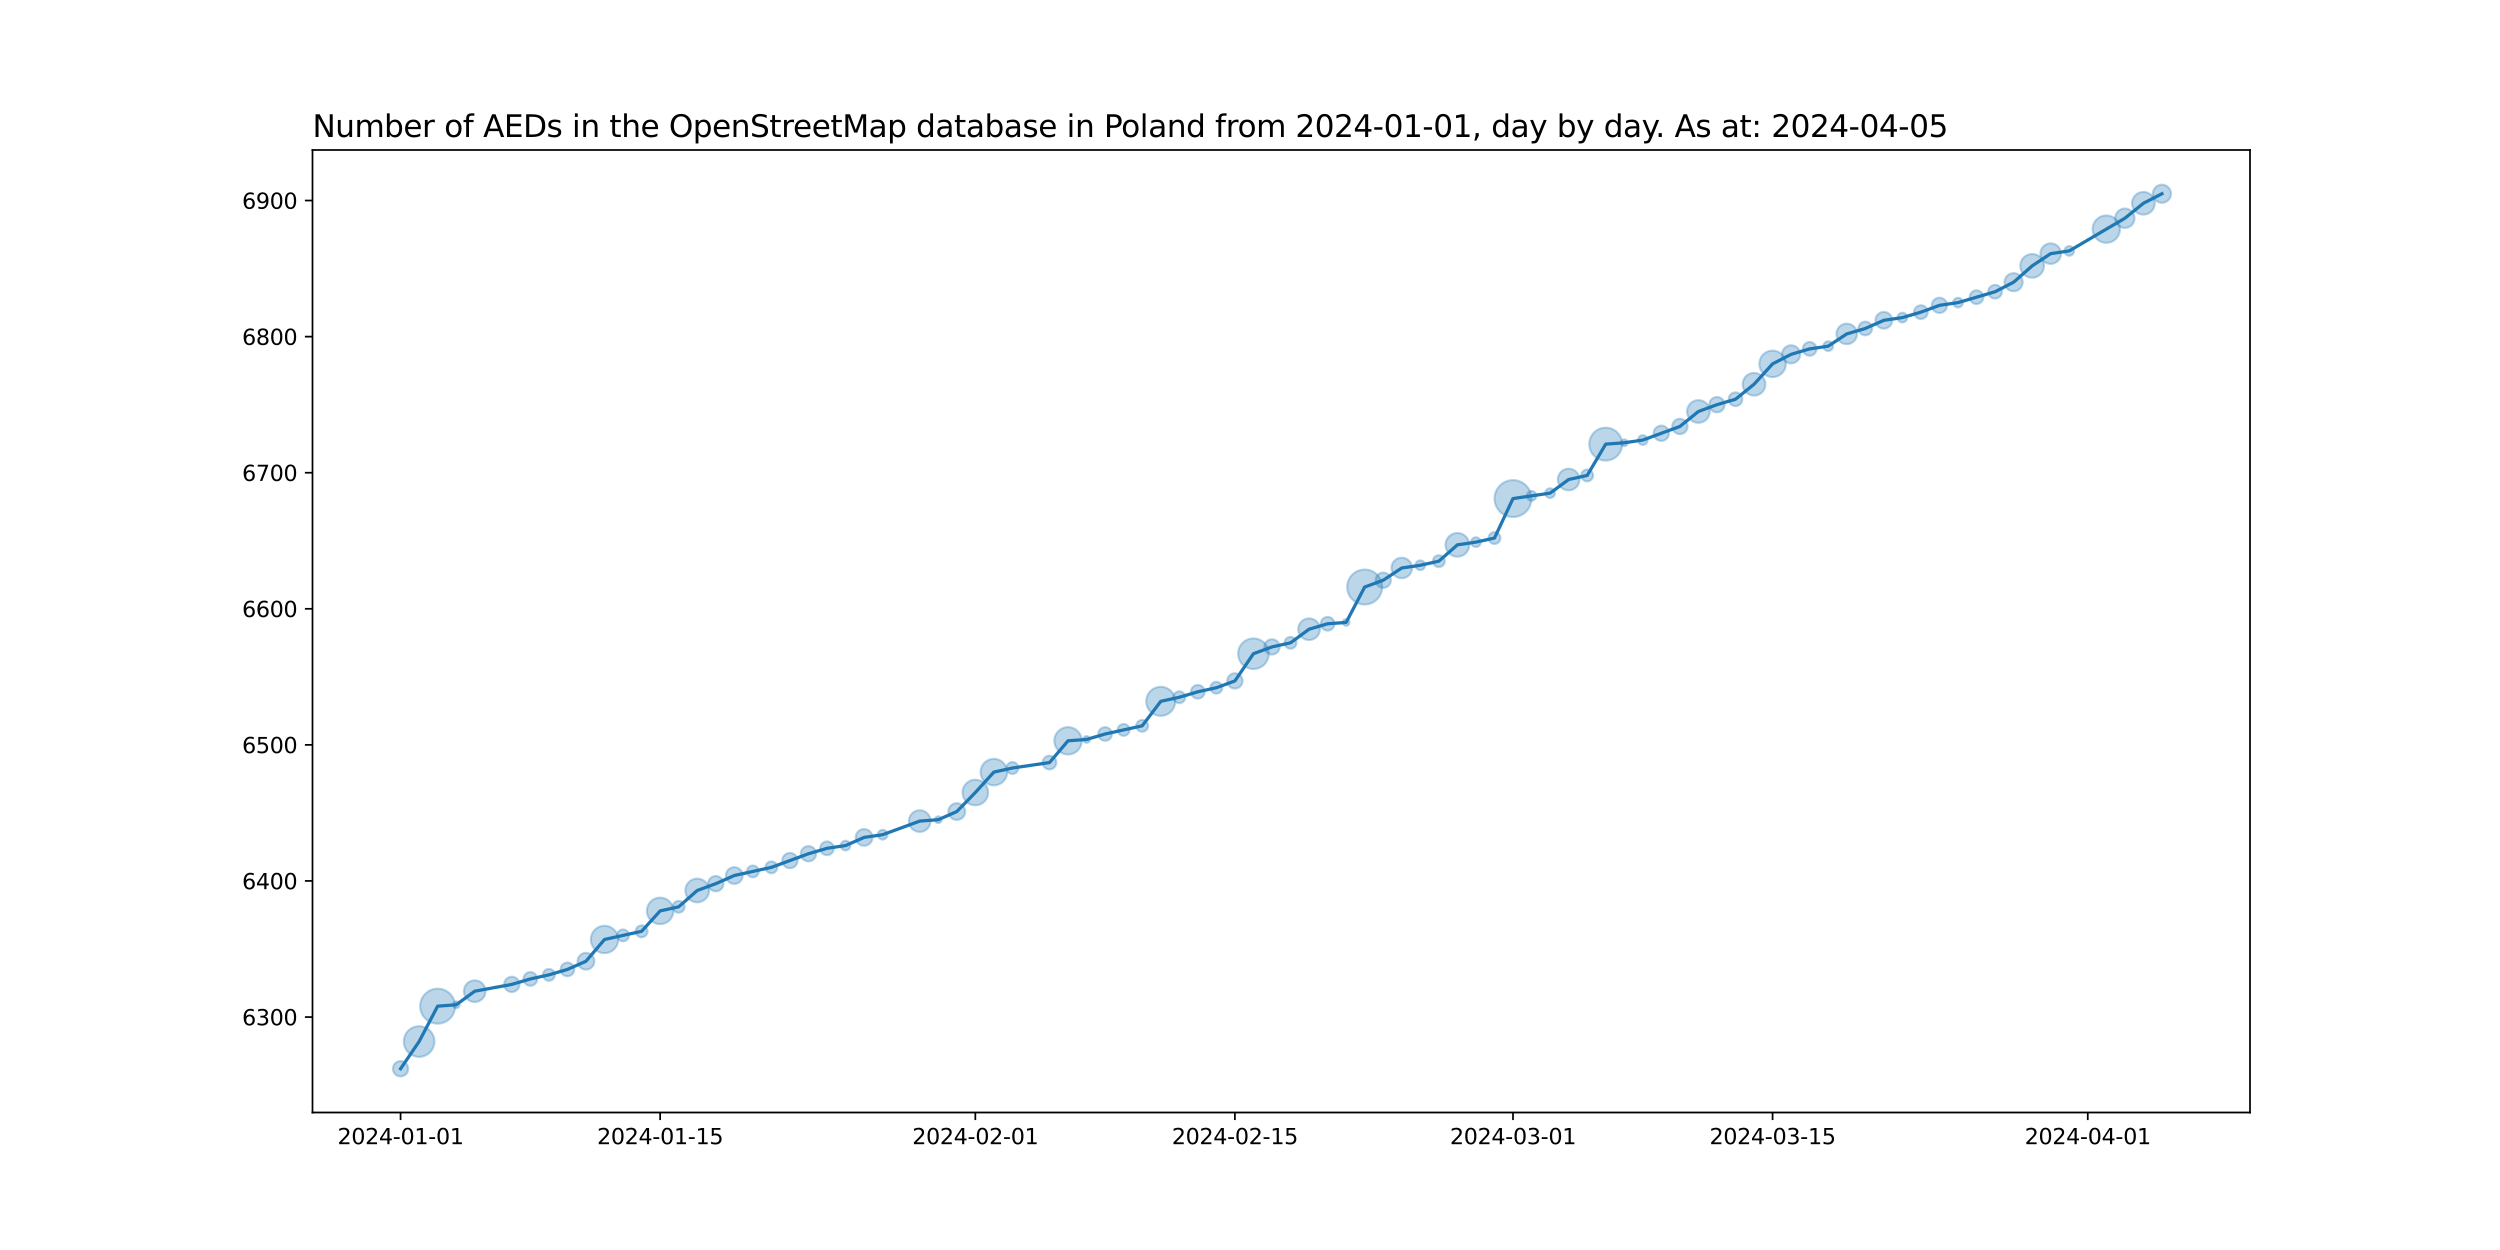 <?xml version="1.0" encoding="utf-8" standalone="no"?>
<!DOCTYPE svg PUBLIC "-//W3C//DTD SVG 1.1//EN"
  "http://www.w3.org/Graphics/SVG/1.1/DTD/svg11.dtd">
<svg xmlns:xlink="http://www.w3.org/1999/xlink" width="1152pt" height="576pt" viewBox="0 0 1152 576" xmlns="http://www.w3.org/2000/svg" version="1.1">
 <defs>
  <style type="text/css">*{stroke-linejoin: round; stroke-linecap: butt}</style>
 </defs>
 <g id="figure_1">
  <g id="patch_1">
   <path d="M 0 576 
L 1152 576 
L 1152 0 
L 0 0 
z
" style="fill: #ffffff"/>
  </g>
  <g id="axes_1">
   <g id="patch_2">
    <path d="M 144 512.64 
L 1036.8 512.64 
L 1036.8 69.12 
L 144 69.12 
z
" style="fill: #ffffff"/>
   </g>
   <g id="PathCollection_1">
    <path d="M 184.582 496.016 
C 185.519 496.016 186.419 495.643 187.082 494.98 
C 187.745 494.317 188.117 493.418 188.117 492.48 
C 188.117 491.542 187.745 490.643 187.082 489.98 
C 186.419 489.317 185.519 488.944 184.582 488.944 
C 183.644 488.944 182.745 489.317 182.082 489.98 
C 181.419 490.643 181.046 491.542 181.046 492.48 
C 181.046 493.418 181.419 494.317 182.082 494.98 
C 182.745 495.643 183.644 496.016 184.582 496.016 
z
" clip-path="url(#p170fc76417)" style="fill: #1f77b4; fill-opacity: 0.3; stroke: #1f77b4; stroke-opacity: 0.3"/>
    <path d="M 193.125 487.01 
C 195.001 487.01 196.799 486.265 198.125 484.939 
C 199.451 483.613 200.196 481.814 200.196 479.939 
C 200.196 478.064 199.451 476.265 198.125 474.939 
C 196.799 473.613 195.001 472.868 193.125 472.868 
C 191.25 472.868 189.451 473.613 188.125 474.939 
C 186.799 476.265 186.054 478.064 186.054 479.939 
C 186.054 481.814 186.799 483.613 188.125 484.939 
C 189.451 486.265 191.25 487.01 193.125 487.01 
z
" clip-path="url(#p170fc76417)" style="fill: #1f77b4; fill-opacity: 0.3; stroke: #1f77b4; stroke-opacity: 0.3"/>
    <path d="M 201.669 471.697 
C 203.807 471.697 205.858 470.848 207.37 469.336 
C 208.882 467.824 209.731 465.773 209.731 463.635 
C 209.731 461.497 208.882 459.446 207.37 457.934 
C 205.858 456.422 203.807 455.573 201.669 455.573 
C 199.531 455.573 197.48 456.422 195.968 457.934 
C 194.456 459.446 193.607 461.497 193.607 463.635 
C 193.607 465.773 194.456 467.824 195.968 469.336 
C 197.48 470.848 199.531 471.697 201.669 471.697 
z
" clip-path="url(#p170fc76417)" style="fill: #1f77b4; fill-opacity: 0.3; stroke: #1f77b4; stroke-opacity: 0.3"/>
    <path d="M 210.212 464.589 
C 210.632 464.589 211.034 464.423 211.33 464.126 
C 211.627 463.83 211.794 463.427 211.794 463.008 
C 211.794 462.589 211.627 462.187 211.33 461.89 
C 211.034 461.594 210.632 461.427 210.212 461.427 
C 209.793 461.427 209.391 461.594 209.094 461.89 
C 208.798 462.187 208.631 462.589 208.631 463.008 
C 208.631 463.427 208.798 463.83 209.094 464.126 
C 209.391 464.423 209.793 464.589 210.212 464.589 
z
" clip-path="url(#p170fc76417)" style="fill: #1f77b4; fill-opacity: 0.3; stroke: #1f77b4; stroke-opacity: 0.3"/>
    <path d="M 218.756 461.738 
C 220.082 461.738 221.354 461.211 222.292 460.273 
C 223.229 459.335 223.756 458.064 223.756 456.738 
C 223.756 455.412 223.229 454.14 222.292 453.202 
C 221.354 452.264 220.082 451.738 218.756 451.738 
C 217.43 451.738 216.158 452.264 215.22 453.202 
C 214.283 454.14 213.756 455.412 213.756 456.738 
C 213.756 458.064 214.283 459.335 215.22 460.273 
C 216.158 461.211 217.43 461.738 218.756 461.738 
z
" clip-path="url(#p170fc76417)" style="fill: #1f77b4; fill-opacity: 0.3; stroke: #1f77b4; stroke-opacity: 0.3"/>
    <path d="M 235.843 457.138 
C 236.781 457.138 237.68 456.765 238.343 456.102 
C 239.006 455.439 239.379 454.54 239.379 453.602 
C 239.379 452.665 239.006 451.765 238.343 451.102 
C 237.68 450.439 236.781 450.067 235.843 450.067 
C 234.905 450.067 234.006 450.439 233.343 451.102 
C 232.68 451.765 232.308 452.665 232.308 453.602 
C 232.308 454.54 232.68 455.439 233.343 456.102 
C 234.006 456.765 234.905 457.138 235.843 457.138 
z
" clip-path="url(#p170fc76417)" style="fill: #1f77b4; fill-opacity: 0.3; stroke: #1f77b4; stroke-opacity: 0.3"/>
    <path d="M 244.387 454.256 
C 245.225 454.256 246.03 453.923 246.623 453.33 
C 247.216 452.737 247.549 451.933 247.549 451.094 
C 247.549 450.255 247.216 449.451 246.623 448.858 
C 246.03 448.265 245.225 447.932 244.387 447.932 
C 243.548 447.932 242.744 448.265 242.151 448.858 
C 241.558 449.451 241.224 450.255 241.224 451.094 
C 241.224 451.933 241.558 452.737 242.151 453.33 
C 242.744 453.923 243.548 454.256 244.387 454.256 
z
" clip-path="url(#p170fc76417)" style="fill: #1f77b4; fill-opacity: 0.3; stroke: #1f77b4; stroke-opacity: 0.3"/>
    <path d="M 252.93 451.951 
C 253.656 451.951 254.353 451.663 254.867 451.149 
C 255.38 450.636 255.669 449.939 255.669 449.213 
C 255.669 448.487 255.38 447.79 254.867 447.276 
C 254.353 446.763 253.656 446.474 252.93 446.474 
C 252.204 446.474 251.507 446.763 250.994 447.276 
C 250.48 447.79 250.192 448.487 250.192 449.213 
C 250.192 449.939 250.48 450.636 250.994 451.149 
C 251.507 451.663 252.204 451.951 252.93 451.951 
z
" clip-path="url(#p170fc76417)" style="fill: #1f77b4; fill-opacity: 0.3; stroke: #1f77b4; stroke-opacity: 0.3"/>
    <path d="M 261.474 449.867 
C 262.312 449.867 263.117 449.534 263.71 448.941 
C 264.303 448.348 264.636 447.543 264.636 446.705 
C 264.636 445.866 264.303 445.062 263.71 444.469 
C 263.117 443.875 262.312 443.542 261.474 443.542 
C 260.635 443.542 259.831 443.875 259.238 444.469 
C 258.645 445.062 258.311 445.866 258.311 446.705 
C 258.311 447.543 258.645 448.348 259.238 448.941 
C 259.831 449.534 260.635 449.867 261.474 449.867 
z
" clip-path="url(#p170fc76417)" style="fill: #1f77b4; fill-opacity: 0.3; stroke: #1f77b4; stroke-opacity: 0.3"/>
    <path d="M 270.017 446.815 
C 271.044 446.815 272.03 446.407 272.756 445.681 
C 273.482 444.955 273.89 443.969 273.89 442.942 
C 273.89 441.915 273.482 440.93 272.756 440.204 
C 272.03 439.477 271.044 439.069 270.017 439.069 
C 268.99 439.069 268.005 439.477 267.279 440.204 
C 266.552 440.93 266.144 441.915 266.144 442.942 
C 266.144 443.969 266.552 444.955 267.279 445.681 
C 268.005 446.407 268.99 446.815 270.017 446.815 
z
" clip-path="url(#p170fc76417)" style="fill: #1f77b4; fill-opacity: 0.3; stroke: #1f77b4; stroke-opacity: 0.3"/>
    <path d="M 278.561 439.234 
C 280.238 439.234 281.847 438.567 283.033 437.381 
C 284.219 436.195 284.885 434.587 284.885 432.909 
C 284.885 431.232 284.219 429.623 283.033 428.437 
C 281.847 427.251 280.238 426.585 278.561 426.585 
C 276.883 426.585 275.275 427.251 274.089 428.437 
C 272.903 429.623 272.236 431.232 272.236 432.909 
C 272.236 434.587 272.903 436.195 274.089 437.381 
C 275.275 438.567 276.883 439.234 278.561 439.234 
z
" clip-path="url(#p170fc76417)" style="fill: #1f77b4; fill-opacity: 0.3; stroke: #1f77b4; stroke-opacity: 0.3"/>
    <path d="M 287.104 433.767 
C 287.831 433.767 288.527 433.478 289.041 432.965 
C 289.554 432.451 289.843 431.754 289.843 431.028 
C 289.843 430.302 289.554 429.605 289.041 429.092 
C 288.527 428.578 287.831 428.289 287.104 428.289 
C 286.378 428.289 285.681 428.578 285.168 429.092 
C 284.654 429.605 284.366 430.302 284.366 431.028 
C 284.366 431.754 284.654 432.451 285.168 432.965 
C 285.681 433.478 286.378 433.767 287.104 433.767 
z
" clip-path="url(#p170fc76417)" style="fill: #1f77b4; fill-opacity: 0.3; stroke: #1f77b4; stroke-opacity: 0.3"/>
    <path d="M 295.648 431.885 
C 296.374 431.885 297.071 431.597 297.584 431.083 
C 298.098 430.57 298.386 429.873 298.386 429.147 
C 298.386 428.421 298.098 427.724 297.584 427.21 
C 297.071 426.697 296.374 426.408 295.648 426.408 
C 294.922 426.408 294.225 426.697 293.711 427.21 
C 293.198 427.724 292.909 428.421 292.909 429.147 
C 292.909 429.873 293.198 430.57 293.711 431.083 
C 294.225 431.597 294.922 431.885 295.648 431.885 
z
" clip-path="url(#p170fc76417)" style="fill: #1f77b4; fill-opacity: 0.3; stroke: #1f77b4; stroke-opacity: 0.3"/>
    <path d="M 304.191 425.865 
C 305.815 425.865 307.373 425.219 308.522 424.071 
C 309.67 422.923 310.315 421.365 310.315 419.741 
C 310.315 418.117 309.67 416.559 308.522 415.411 
C 307.373 414.262 305.815 413.617 304.191 413.617 
C 302.567 413.617 301.01 414.262 299.861 415.411 
C 298.713 416.559 298.068 418.117 298.068 419.741 
C 298.068 421.365 298.713 422.923 299.861 424.071 
C 301.01 425.219 302.567 425.865 304.191 425.865 
z
" clip-path="url(#p170fc76417)" style="fill: #1f77b4; fill-opacity: 0.3; stroke: #1f77b4; stroke-opacity: 0.3"/>
    <path d="M 312.735 420.598 
C 313.461 420.598 314.158 420.31 314.671 419.796 
C 315.185 419.283 315.474 418.586 315.474 417.86 
C 315.474 417.133 315.185 416.437 314.671 415.923 
C 314.158 415.41 313.461 415.121 312.735 415.121 
C 312.009 415.121 311.312 415.41 310.798 415.923 
C 310.285 416.437 309.996 417.133 309.996 417.86 
C 309.996 418.586 310.285 419.283 310.798 419.796 
C 311.312 420.31 312.009 420.598 312.735 420.598 
z
" clip-path="url(#p170fc76417)" style="fill: #1f77b4; fill-opacity: 0.3; stroke: #1f77b4; stroke-opacity: 0.3"/>
    <path d="M 321.278 415.812 
C 322.731 415.812 324.124 415.235 325.151 414.208 
C 326.179 413.181 326.756 411.788 326.756 410.335 
C 326.756 408.882 326.179 407.489 325.151 406.462 
C 324.124 405.435 322.731 404.858 321.278 404.858 
C 319.826 404.858 318.433 405.435 317.405 406.462 
C 316.378 407.489 315.801 408.882 315.801 410.335 
C 315.801 411.788 316.378 413.181 317.405 414.208 
C 318.433 415.235 319.826 415.812 321.278 415.812 
z
" clip-path="url(#p170fc76417)" style="fill: #1f77b4; fill-opacity: 0.3; stroke: #1f77b4; stroke-opacity: 0.3"/>
    <path d="M 329.822 410.735 
C 330.76 410.735 331.659 410.363 332.322 409.7 
C 332.985 409.037 333.358 408.137 333.358 407.2 
C 333.358 406.262 332.985 405.363 332.322 404.7 
C 331.659 404.037 330.76 403.664 329.822 403.664 
C 328.884 403.664 327.985 404.037 327.322 404.7 
C 326.659 405.363 326.286 406.262 326.286 407.2 
C 326.286 408.137 326.659 409.037 327.322 409.7 
C 327.985 410.363 328.884 410.735 329.822 410.735 
z
" clip-path="url(#p170fc76417)" style="fill: #1f77b4; fill-opacity: 0.3; stroke: #1f77b4; stroke-opacity: 0.3"/>
    <path d="M 338.366 407.31 
C 339.393 407.31 340.378 406.902 341.104 406.176 
C 341.83 405.45 342.239 404.465 342.239 403.437 
C 342.239 402.41 341.83 401.425 341.104 400.699 
C 340.378 399.972 339.393 399.564 338.366 399.564 
C 337.338 399.564 336.353 399.972 335.627 400.699 
C 334.901 401.425 334.493 402.41 334.493 403.437 
C 334.493 404.465 334.901 405.45 335.627 406.176 
C 336.353 406.902 337.338 407.31 338.366 407.31 
z
" clip-path="url(#p170fc76417)" style="fill: #1f77b4; fill-opacity: 0.3; stroke: #1f77b4; stroke-opacity: 0.3"/>
    <path d="M 346.909 404.295 
C 347.635 404.295 348.332 404.006 348.846 403.493 
C 349.359 402.979 349.648 402.282 349.648 401.556 
C 349.648 400.83 349.359 400.133 348.846 399.62 
C 348.332 399.106 347.635 398.818 346.909 398.818 
C 346.183 398.818 345.486 399.106 344.973 399.62 
C 344.459 400.133 344.17 400.83 344.17 401.556 
C 344.17 402.282 344.459 402.979 344.973 403.493 
C 345.486 404.006 346.183 404.295 346.909 404.295 
z
" clip-path="url(#p170fc76417)" style="fill: #1f77b4; fill-opacity: 0.3; stroke: #1f77b4; stroke-opacity: 0.3"/>
    <path d="M 355.453 402.414 
C 356.179 402.414 356.876 402.125 357.389 401.612 
C 357.903 401.098 358.191 400.401 358.191 399.675 
C 358.191 398.949 357.903 398.252 357.389 397.739 
C 356.876 397.225 356.179 396.936 355.453 396.936 
C 354.726 396.936 354.03 397.225 353.516 397.739 
C 353.003 398.252 352.714 398.949 352.714 399.675 
C 352.714 400.401 353.003 401.098 353.516 401.612 
C 354.03 402.125 354.726 402.414 355.453 402.414 
z
" clip-path="url(#p170fc76417)" style="fill: #1f77b4; fill-opacity: 0.3; stroke: #1f77b4; stroke-opacity: 0.3"/>
    <path d="M 363.996 400.075 
C 364.934 400.075 365.833 399.703 366.496 399.04 
C 367.159 398.377 367.532 397.477 367.532 396.54 
C 367.532 395.602 367.159 394.703 366.496 394.04 
C 365.833 393.377 364.934 393.004 363.996 393.004 
C 363.059 393.004 362.159 393.377 361.496 394.04 
C 360.833 394.703 360.461 395.602 360.461 396.54 
C 360.461 397.477 360.833 398.377 361.496 399.04 
C 362.159 399.703 363.059 400.075 363.996 400.075 
z
" clip-path="url(#p170fc76417)" style="fill: #1f77b4; fill-opacity: 0.3; stroke: #1f77b4; stroke-opacity: 0.3"/>
    <path d="M 372.54 396.94 
C 373.477 396.94 374.377 396.567 375.04 395.904 
C 375.703 395.241 376.075 394.342 376.075 393.404 
C 376.075 392.467 375.703 391.567 375.04 390.904 
C 374.377 390.241 373.477 389.869 372.54 389.869 
C 371.602 389.869 370.703 390.241 370.04 390.904 
C 369.377 391.567 369.004 392.467 369.004 393.404 
C 369.004 394.342 369.377 395.241 370.04 395.904 
C 370.703 396.567 371.602 396.94 372.54 396.94 
z
" clip-path="url(#p170fc76417)" style="fill: #1f77b4; fill-opacity: 0.3; stroke: #1f77b4; stroke-opacity: 0.3"/>
    <path d="M 381.083 394.058 
C 381.922 394.058 382.726 393.725 383.319 393.132 
C 383.912 392.539 384.246 391.735 384.246 390.896 
C 384.246 390.058 383.912 389.253 383.319 388.66 
C 382.726 388.067 381.922 387.734 381.083 387.734 
C 380.245 387.734 379.44 388.067 378.847 388.66 
C 378.254 389.253 377.921 390.058 377.921 390.896 
C 377.921 391.735 378.254 392.539 378.847 393.132 
C 379.44 393.725 380.245 394.058 381.083 394.058 
z
" clip-path="url(#p170fc76417)" style="fill: #1f77b4; fill-opacity: 0.3; stroke: #1f77b4; stroke-opacity: 0.3"/>
    <path d="M 389.627 391.878 
C 390.22 391.878 390.789 391.643 391.208 391.223 
C 391.627 390.804 391.863 390.235 391.863 389.642 
C 391.863 389.049 391.627 388.48 391.208 388.061 
C 390.789 387.642 390.22 387.406 389.627 387.406 
C 389.034 387.406 388.465 387.642 388.046 388.061 
C 387.626 388.48 387.391 389.049 387.391 389.642 
C 387.391 390.235 387.626 390.804 388.046 391.223 
C 388.465 391.643 389.034 391.878 389.627 391.878 
z
" clip-path="url(#p170fc76417)" style="fill: #1f77b4; fill-opacity: 0.3; stroke: #1f77b4; stroke-opacity: 0.3"/>
    <path d="M 398.17 389.753 
C 399.197 389.753 400.183 389.345 400.909 388.618 
C 401.635 387.892 402.043 386.907 402.043 385.88 
C 402.043 384.853 401.635 383.867 400.909 383.141 
C 400.183 382.415 399.197 382.007 398.17 382.007 
C 397.143 382.007 396.158 382.415 395.432 383.141 
C 394.705 383.867 394.297 384.853 394.297 385.88 
C 394.297 386.907 394.705 387.892 395.432 388.618 
C 396.158 389.345 397.143 389.753 398.17 389.753 
z
" clip-path="url(#p170fc76417)" style="fill: #1f77b4; fill-opacity: 0.3; stroke: #1f77b4; stroke-opacity: 0.3"/>
    <path d="M 406.714 386.862 
C 407.307 386.862 407.876 386.626 408.295 386.207 
C 408.714 385.787 408.95 385.219 408.95 384.626 
C 408.95 384.033 408.714 383.464 408.295 383.044 
C 407.876 382.625 407.307 382.389 406.714 382.389 
C 406.121 382.389 405.552 382.625 405.133 383.044 
C 404.713 383.464 404.478 384.033 404.478 384.626 
C 404.478 385.219 404.713 385.787 405.133 386.207 
C 405.552 386.626 406.121 386.862 406.714 386.862 
z
" clip-path="url(#p170fc76417)" style="fill: #1f77b4; fill-opacity: 0.3; stroke: #1f77b4; stroke-opacity: 0.3"/>
    <path d="M 423.801 383.355 
C 425.127 383.355 426.399 382.828 427.336 381.89 
C 428.274 380.953 428.801 379.681 428.801 378.355 
C 428.801 377.029 428.274 375.757 427.336 374.819 
C 426.399 373.882 425.127 373.355 423.801 373.355 
C 422.475 373.355 421.203 373.882 420.265 374.819 
C 419.328 375.757 418.801 377.029 418.801 378.355 
C 418.801 379.681 419.328 380.953 420.265 381.89 
C 421.203 382.828 422.475 383.355 423.801 383.355 
z
" clip-path="url(#p170fc76417)" style="fill: #1f77b4; fill-opacity: 0.3; stroke: #1f77b4; stroke-opacity: 0.3"/>
    <path d="M 432.344 379.309 
C 432.764 379.309 433.166 379.142 433.463 378.846 
C 433.759 378.549 433.926 378.147 433.926 377.728 
C 433.926 377.309 433.759 376.906 433.463 376.61 
C 433.166 376.313 432.764 376.147 432.344 376.147 
C 431.925 376.147 431.523 376.313 431.226 376.61 
C 430.93 376.906 430.763 377.309 430.763 377.728 
C 430.763 378.147 430.93 378.549 431.226 378.846 
C 431.523 379.142 431.925 379.309 432.344 379.309 
z
" clip-path="url(#p170fc76417)" style="fill: #1f77b4; fill-opacity: 0.3; stroke: #1f77b4; stroke-opacity: 0.3"/>
    <path d="M 440.888 377.839 
C 441.915 377.839 442.9 377.43 443.627 376.704 
C 444.353 375.978 444.761 374.993 444.761 373.966 
C 444.761 372.938 444.353 371.953 443.627 371.227 
C 442.9 370.501 441.915 370.093 440.888 370.093 
C 439.861 370.093 438.876 370.501 438.149 371.227 
C 437.423 371.953 437.015 372.938 437.015 373.966 
C 437.015 374.993 437.423 375.978 438.149 376.704 
C 438.876 377.43 439.861 377.839 440.888 377.839 
z
" clip-path="url(#p170fc76417)" style="fill: #1f77b4; fill-opacity: 0.3; stroke: #1f77b4; stroke-opacity: 0.3"/>
    <path d="M 449.432 371.103 
C 451.001 371.103 452.505 370.479 453.615 369.37 
C 454.724 368.261 455.348 366.756 455.348 365.187 
C 455.348 363.618 454.724 362.113 453.615 361.003 
C 452.505 359.894 451.001 359.271 449.432 359.271 
C 447.863 359.271 446.358 359.894 445.248 361.003 
C 444.139 362.113 443.515 363.618 443.515 365.187 
C 443.515 366.756 444.139 368.261 445.248 369.37 
C 446.358 370.479 447.863 371.103 449.432 371.103 
z
" clip-path="url(#p170fc76417)" style="fill: #1f77b4; fill-opacity: 0.3; stroke: #1f77b4; stroke-opacity: 0.3"/>
    <path d="M 457.975 361.905 
C 459.599 361.905 461.157 361.259 462.305 360.111 
C 463.454 358.963 464.099 357.405 464.099 355.781 
C 464.099 354.157 463.454 352.599 462.305 351.451 
C 461.157 350.302 459.599 349.657 457.975 349.657 
C 456.351 349.657 454.793 350.302 453.645 351.451 
C 452.497 352.599 451.851 354.157 451.851 355.781 
C 451.851 357.405 452.497 358.963 453.645 360.111 
C 454.793 361.259 456.351 361.905 457.975 361.905 
z
" clip-path="url(#p170fc76417)" style="fill: #1f77b4; fill-opacity: 0.3; stroke: #1f77b4; stroke-opacity: 0.3"/>
    <path d="M 466.519 356.638 
C 467.245 356.638 467.942 356.35 468.455 355.836 
C 468.969 355.323 469.257 354.626 469.257 353.9 
C 469.257 353.173 468.969 352.477 468.455 351.963 
C 467.942 351.45 467.245 351.161 466.519 351.161 
C 465.792 351.161 465.096 351.45 464.582 351.963 
C 464.069 352.477 463.78 353.173 463.78 353.9 
C 463.78 354.626 464.069 355.323 464.582 355.836 
C 465.096 356.35 465.792 356.638 466.519 356.638 
z
" clip-path="url(#p170fc76417)" style="fill: #1f77b4; fill-opacity: 0.3; stroke: #1f77b4; stroke-opacity: 0.3"/>
    <path d="M 483.606 354.554 
C 484.444 354.554 485.249 354.22 485.842 353.627 
C 486.435 353.034 486.768 352.23 486.768 351.391 
C 486.768 350.553 486.435 349.748 485.842 349.155 
C 485.249 348.562 484.444 348.229 483.606 348.229 
C 482.767 348.229 481.963 348.562 481.37 349.155 
C 480.777 349.748 480.443 350.553 480.443 351.391 
C 480.443 352.23 480.777 353.034 481.37 353.627 
C 481.963 354.22 482.767 354.554 483.606 354.554 
z
" clip-path="url(#p170fc76417)" style="fill: #1f77b4; fill-opacity: 0.3; stroke: #1f77b4; stroke-opacity: 0.3"/>
    <path d="M 492.149 347.683 
C 493.827 347.683 495.435 347.017 496.621 345.831 
C 497.807 344.644 498.474 343.036 498.474 341.358 
C 498.474 339.681 497.807 338.072 496.621 336.886 
C 495.435 335.7 493.827 335.034 492.149 335.034 
C 490.472 335.034 488.863 335.7 487.677 336.886 
C 486.491 338.072 485.825 339.681 485.825 341.358 
C 485.825 343.036 486.491 344.644 487.677 345.831 
C 488.863 347.017 490.472 347.683 492.149 347.683 
z
" clip-path="url(#p170fc76417)" style="fill: #1f77b4; fill-opacity: 0.3; stroke: #1f77b4; stroke-opacity: 0.3"/>
    <path d="M 500.693 342.312 
C 501.112 342.312 501.514 342.146 501.811 341.849 
C 502.107 341.553 502.274 341.151 502.274 340.731 
C 502.274 340.312 502.107 339.91 501.811 339.613 
C 501.514 339.317 501.112 339.15 500.693 339.15 
C 500.274 339.15 499.871 339.317 499.575 339.613 
C 499.278 339.91 499.112 340.312 499.112 340.731 
C 499.112 341.151 499.278 341.553 499.575 341.849 
C 499.871 342.146 500.274 342.312 500.693 342.312 
z
" clip-path="url(#p170fc76417)" style="fill: #1f77b4; fill-opacity: 0.3; stroke: #1f77b4; stroke-opacity: 0.3"/>
    <path d="M 509.236 341.385 
C 510.075 341.385 510.879 341.052 511.472 340.459 
C 512.065 339.866 512.399 339.062 512.399 338.223 
C 512.399 337.384 512.065 336.58 511.472 335.987 
C 510.879 335.394 510.075 335.061 509.236 335.061 
C 508.398 335.061 507.593 335.394 507 335.987 
C 506.407 336.58 506.074 337.384 506.074 338.223 
C 506.074 339.062 506.407 339.866 507 340.459 
C 507.593 341.052 508.398 341.385 509.236 341.385 
z
" clip-path="url(#p170fc76417)" style="fill: #1f77b4; fill-opacity: 0.3; stroke: #1f77b4; stroke-opacity: 0.3"/>
    <path d="M 517.78 339.081 
C 518.506 339.081 519.203 338.792 519.716 338.278 
C 520.23 337.765 520.519 337.068 520.519 336.342 
C 520.519 335.616 520.23 334.919 519.716 334.405 
C 519.203 333.892 518.506 333.603 517.78 333.603 
C 517.054 333.603 516.357 333.892 515.843 334.405 
C 515.33 334.919 515.041 335.616 515.041 336.342 
C 515.041 337.068 515.33 337.765 515.843 338.278 
C 516.357 338.792 517.054 339.081 517.78 339.081 
z
" clip-path="url(#p170fc76417)" style="fill: #1f77b4; fill-opacity: 0.3; stroke: #1f77b4; stroke-opacity: 0.3"/>
    <path d="M 526.323 337.199 
C 527.05 337.199 527.746 336.911 528.26 336.397 
C 528.774 335.884 529.062 335.187 529.062 334.461 
C 529.062 333.734 528.774 333.038 528.26 332.524 
C 527.746 332.011 527.05 331.722 526.323 331.722 
C 525.597 331.722 524.901 332.011 524.387 332.524 
C 523.873 333.038 523.585 333.734 523.585 334.461 
C 523.585 335.187 523.873 335.884 524.387 336.397 
C 524.901 336.911 525.597 337.199 526.323 337.199 
z
" clip-path="url(#p170fc76417)" style="fill: #1f77b4; fill-opacity: 0.3; stroke: #1f77b4; stroke-opacity: 0.3"/>
    <path d="M 534.867 329.882 
C 536.646 329.882 538.352 329.175 539.61 327.917 
C 540.868 326.659 541.575 324.953 541.575 323.174 
C 541.575 321.395 540.868 319.688 539.61 318.43 
C 538.352 317.172 536.646 316.465 534.867 316.465 
C 533.088 316.465 531.382 317.172 530.124 318.43 
C 528.866 319.688 528.159 321.395 528.159 323.174 
C 528.159 324.953 528.866 326.659 530.124 327.917 
C 531.382 329.175 533.088 329.882 534.867 329.882 
z
" clip-path="url(#p170fc76417)" style="fill: #1f77b4; fill-opacity: 0.3; stroke: #1f77b4; stroke-opacity: 0.3"/>
    <path d="M 543.411 324.031 
C 544.137 324.031 544.833 323.742 545.347 323.229 
C 545.861 322.715 546.149 322.019 546.149 321.292 
C 546.149 320.566 545.861 319.87 545.347 319.356 
C 544.833 318.842 544.137 318.554 543.411 318.554 
C 542.684 318.554 541.988 318.842 541.474 319.356 
C 540.96 319.87 540.672 320.566 540.672 321.292 
C 540.672 322.019 540.96 322.715 541.474 323.229 
C 541.988 323.742 542.684 324.031 543.411 324.031 
z
" clip-path="url(#p170fc76417)" style="fill: #1f77b4; fill-opacity: 0.3; stroke: #1f77b4; stroke-opacity: 0.3"/>
    <path d="M 551.954 321.946 
C 552.793 321.946 553.597 321.613 554.19 321.02 
C 554.783 320.427 555.116 319.623 555.116 318.784 
C 555.116 317.946 554.783 317.141 554.19 316.548 
C 553.597 315.955 552.793 315.622 551.954 315.622 
C 551.115 315.622 550.311 315.955 549.718 316.548 
C 549.125 317.141 548.792 317.946 548.792 318.784 
C 548.792 319.623 549.125 320.427 549.718 321.02 
C 550.311 321.613 551.115 321.946 551.954 321.946 
z
" clip-path="url(#p170fc76417)" style="fill: #1f77b4; fill-opacity: 0.3; stroke: #1f77b4; stroke-opacity: 0.3"/>
    <path d="M 560.498 319.642 
C 561.224 319.642 561.921 319.353 562.434 318.84 
C 562.948 318.326 563.236 317.629 563.236 316.903 
C 563.236 316.177 562.948 315.48 562.434 314.967 
C 561.921 314.453 561.224 314.164 560.498 314.164 
C 559.771 314.164 559.075 314.453 558.561 314.967 
C 558.048 315.48 557.759 316.177 557.759 316.903 
C 557.759 317.629 558.048 318.326 558.561 318.84 
C 559.075 319.353 559.771 319.642 560.498 319.642 
z
" clip-path="url(#p170fc76417)" style="fill: #1f77b4; fill-opacity: 0.3; stroke: #1f77b4; stroke-opacity: 0.3"/>
    <path d="M 569.041 317.303 
C 569.979 317.303 570.878 316.931 571.541 316.268 
C 572.204 315.605 572.577 314.705 572.577 313.768 
C 572.577 312.83 572.204 311.931 571.541 311.268 
C 570.878 310.605 569.979 310.232 569.041 310.232 
C 568.104 310.232 567.204 310.605 566.541 311.268 
C 565.878 311.931 565.506 312.83 565.506 313.768 
C 565.506 314.705 565.878 315.605 566.541 316.268 
C 567.204 316.931 568.104 317.303 569.041 317.303 
z
" clip-path="url(#p170fc76417)" style="fill: #1f77b4; fill-opacity: 0.3; stroke: #1f77b4; stroke-opacity: 0.3"/>
    <path d="M 577.585 308.298 
C 579.46 308.298 581.259 307.553 582.585 306.227 
C 583.911 304.9 584.656 303.102 584.656 301.227 
C 584.656 299.351 583.911 297.553 582.585 296.227 
C 581.259 294.9 579.46 294.155 577.585 294.155 
C 575.709 294.155 573.911 294.9 572.585 296.227 
C 571.259 297.553 570.514 299.351 570.514 301.227 
C 570.514 303.102 571.259 304.9 572.585 306.227 
C 573.911 307.553 575.709 308.298 577.585 308.298 
z
" clip-path="url(#p170fc76417)" style="fill: #1f77b4; fill-opacity: 0.3; stroke: #1f77b4; stroke-opacity: 0.3"/>
    <path d="M 586.128 301.627 
C 587.066 301.627 587.965 301.254 588.628 300.591 
C 589.291 299.928 589.664 299.029 589.664 298.091 
C 589.664 297.154 589.291 296.254 588.628 295.591 
C 587.965 294.928 587.066 294.556 586.128 294.556 
C 585.191 294.556 584.291 294.928 583.628 295.591 
C 582.965 296.254 582.593 297.154 582.593 298.091 
C 582.593 299.029 582.965 299.928 583.628 300.591 
C 584.291 301.254 585.191 301.627 586.128 301.627 
z
" clip-path="url(#p170fc76417)" style="fill: #1f77b4; fill-opacity: 0.3; stroke: #1f77b4; stroke-opacity: 0.3"/>
    <path d="M 594.672 298.949 
C 595.398 298.949 596.095 298.66 596.608 298.147 
C 597.122 297.633 597.41 296.936 597.41 296.21 
C 597.41 295.484 597.122 294.787 596.608 294.274 
C 596.095 293.76 595.398 293.471 594.672 293.471 
C 593.945 293.471 593.249 293.76 592.735 294.274 
C 592.222 294.787 591.933 295.484 591.933 296.21 
C 591.933 296.936 592.222 297.633 592.735 298.147 
C 593.249 298.66 593.945 298.949 594.672 298.949 
z
" clip-path="url(#p170fc76417)" style="fill: #1f77b4; fill-opacity: 0.3; stroke: #1f77b4; stroke-opacity: 0.3"/>
    <path d="M 603.215 294.939 
C 604.541 294.939 605.813 294.413 606.751 293.475 
C 607.688 292.537 608.215 291.265 608.215 289.939 
C 608.215 288.613 607.688 287.342 606.751 286.404 
C 605.813 285.466 604.541 284.939 603.215 284.939 
C 601.889 284.939 600.617 285.466 599.68 286.404 
C 598.742 287.342 598.215 288.613 598.215 289.939 
C 598.215 291.265 598.742 292.537 599.68 293.475 
C 600.617 294.413 601.889 294.939 603.215 294.939 
z
" clip-path="url(#p170fc76417)" style="fill: #1f77b4; fill-opacity: 0.3; stroke: #1f77b4; stroke-opacity: 0.3"/>
    <path d="M 611.759 290.593 
C 612.597 290.593 613.402 290.26 613.995 289.667 
C 614.588 289.074 614.921 288.27 614.921 287.431 
C 614.921 286.593 614.588 285.788 613.995 285.195 
C 613.402 284.602 612.597 284.269 611.759 284.269 
C 610.92 284.269 610.116 284.602 609.523 285.195 
C 608.93 285.788 608.597 286.593 608.597 287.431 
C 608.597 288.27 608.93 289.074 609.523 289.667 
C 610.116 290.26 610.92 290.593 611.759 290.593 
z
" clip-path="url(#p170fc76417)" style="fill: #1f77b4; fill-opacity: 0.3; stroke: #1f77b4; stroke-opacity: 0.3"/>
    <path d="M 620.302 288.385 
C 620.722 288.385 621.124 288.219 621.42 287.922 
C 621.717 287.626 621.884 287.223 621.884 286.804 
C 621.884 286.385 621.717 285.983 621.42 285.686 
C 621.124 285.39 620.722 285.223 620.302 285.223 
C 619.883 285.223 619.481 285.39 619.184 285.686 
C 618.888 285.983 618.721 286.385 618.721 286.804 
C 618.721 287.223 618.888 287.626 619.184 287.922 
C 619.481 288.219 619.883 288.385 620.302 288.385 
z
" clip-path="url(#p170fc76417)" style="fill: #1f77b4; fill-opacity: 0.3; stroke: #1f77b4; stroke-opacity: 0.3"/>
    <path d="M 628.846 278.563 
C 630.984 278.563 633.035 277.713 634.547 276.201 
C 636.059 274.69 636.908 272.639 636.908 270.501 
C 636.908 268.362 636.059 266.312 634.547 264.8 
C 633.035 263.288 630.984 262.438 628.846 262.438 
C 626.708 262.438 624.657 263.288 623.145 264.8 
C 621.633 266.312 620.784 268.362 620.784 270.501 
C 620.784 272.639 621.633 274.69 623.145 276.201 
C 624.657 277.713 626.708 278.563 628.846 278.563 
z
" clip-path="url(#p170fc76417)" style="fill: #1f77b4; fill-opacity: 0.3; stroke: #1f77b4; stroke-opacity: 0.3"/>
    <path d="M 637.389 270.901 
C 638.327 270.901 639.226 270.528 639.889 269.865 
C 640.552 269.202 640.925 268.303 640.925 267.365 
C 640.925 266.428 640.552 265.528 639.889 264.865 
C 639.226 264.202 638.327 263.83 637.389 263.83 
C 636.452 263.83 635.552 264.202 634.889 264.865 
C 634.226 265.528 633.854 266.428 633.854 267.365 
C 633.854 268.303 634.226 269.202 634.889 269.865 
C 635.552 270.528 636.452 270.901 637.389 270.901 
z
" clip-path="url(#p170fc76417)" style="fill: #1f77b4; fill-opacity: 0.3; stroke: #1f77b4; stroke-opacity: 0.3"/>
    <path d="M 645.933 266.465 
C 647.191 266.465 648.398 265.965 649.287 265.076 
C 650.177 264.186 650.676 262.98 650.676 261.722 
C 650.676 260.464 650.177 259.257 649.287 258.368 
C 648.398 257.478 647.191 256.978 645.933 256.978 
C 644.675 256.978 643.468 257.478 642.579 258.368 
C 641.689 259.257 641.19 260.464 641.19 261.722 
C 641.19 262.98 641.689 264.186 642.579 265.076 
C 643.468 265.965 644.675 266.465 645.933 266.465 
z
" clip-path="url(#p170fc76417)" style="fill: #1f77b4; fill-opacity: 0.3; stroke: #1f77b4; stroke-opacity: 0.3"/>
    <path d="M 654.477 262.704 
C 655.07 262.704 655.638 262.468 656.058 262.049 
C 656.477 261.629 656.713 261.061 656.713 260.468 
C 656.713 259.875 656.477 259.306 656.058 258.886 
C 655.638 258.467 655.07 258.231 654.477 258.231 
C 653.884 258.231 653.315 258.467 652.895 258.886 
C 652.476 259.306 652.24 259.875 652.24 260.468 
C 652.24 261.061 652.476 261.629 652.895 262.049 
C 653.315 262.468 653.884 262.704 654.477 262.704 
z
" clip-path="url(#p170fc76417)" style="fill: #1f77b4; fill-opacity: 0.3; stroke: #1f77b4; stroke-opacity: 0.3"/>
    <path d="M 663.02 261.325 
C 663.746 261.325 664.443 261.036 664.957 260.523 
C 665.47 260.009 665.759 259.313 665.759 258.586 
C 665.759 257.86 665.47 257.163 664.957 256.65 
C 664.443 256.136 663.746 255.848 663.02 255.848 
C 662.294 255.848 661.597 256.136 661.084 256.65 
C 660.57 257.163 660.281 257.86 660.281 258.586 
C 660.281 259.313 660.57 260.009 661.084 260.523 
C 661.597 261.036 662.294 261.325 663.02 261.325 
z
" clip-path="url(#p170fc76417)" style="fill: #1f77b4; fill-opacity: 0.3; stroke: #1f77b4; stroke-opacity: 0.3"/>
    <path d="M 671.564 256.539 
C 673.016 256.539 674.409 255.962 675.437 254.935 
C 676.464 253.908 677.041 252.514 677.041 251.062 
C 677.041 249.609 676.464 248.216 675.437 247.189 
C 674.409 246.162 673.016 245.584 671.564 245.584 
C 670.111 245.584 668.718 246.162 667.691 247.189 
C 666.664 248.216 666.086 249.609 666.086 251.062 
C 666.086 252.514 666.664 253.908 667.691 254.935 
C 668.718 255.962 670.111 256.539 671.564 256.539 
z
" clip-path="url(#p170fc76417)" style="fill: #1f77b4; fill-opacity: 0.3; stroke: #1f77b4; stroke-opacity: 0.3"/>
    <path d="M 680.107 252.044 
C 680.7 252.044 681.269 251.808 681.688 251.389 
C 682.108 250.969 682.343 250.401 682.343 249.808 
C 682.343 249.215 682.108 248.646 681.688 248.226 
C 681.269 247.807 680.7 247.571 680.107 247.571 
C 679.514 247.571 678.945 247.807 678.526 248.226 
C 678.107 248.646 677.871 249.215 677.871 249.808 
C 677.871 250.401 678.107 250.969 678.526 251.389 
C 678.945 251.808 679.514 252.044 680.107 252.044 
z
" clip-path="url(#p170fc76417)" style="fill: #1f77b4; fill-opacity: 0.3; stroke: #1f77b4; stroke-opacity: 0.3"/>
    <path d="M 688.651 250.665 
C 689.377 250.665 690.074 250.376 690.587 249.863 
C 691.101 249.349 691.389 248.653 691.389 247.926 
C 691.389 247.2 691.101 246.503 690.587 245.99 
C 690.074 245.476 689.377 245.188 688.651 245.188 
C 687.924 245.188 687.228 245.476 686.714 245.99 
C 686.201 246.503 685.912 247.2 685.912 247.926 
C 685.912 248.653 686.201 249.349 686.714 249.863 
C 687.228 250.376 687.924 250.665 688.651 250.665 
z
" clip-path="url(#p170fc76417)" style="fill: #1f77b4; fill-opacity: 0.3; stroke: #1f77b4; stroke-opacity: 0.3"/>
    <path d="M 697.194 238.256 
C 699.452 238.256 701.618 237.359 703.215 235.762 
C 704.812 234.166 705.709 232 705.709 229.742 
C 705.709 227.483 704.812 225.318 703.215 223.721 
C 701.618 222.124 699.452 221.227 697.194 221.227 
C 694.936 221.227 692.77 222.124 691.173 223.721 
C 689.577 225.318 688.68 227.483 688.68 229.742 
C 688.68 232 689.577 234.166 691.173 235.762 
C 692.77 237.359 694.936 238.256 697.194 238.256 
z
" clip-path="url(#p170fc76417)" style="fill: #1f77b4; fill-opacity: 0.3; stroke: #1f77b4; stroke-opacity: 0.3"/>
    <path d="M 705.738 230.724 
C 706.331 230.724 706.9 230.488 707.319 230.069 
C 707.738 229.649 707.974 229.08 707.974 228.487 
C 707.974 227.894 707.738 227.326 707.319 226.906 
C 706.9 226.487 706.331 226.251 705.738 226.251 
C 705.145 226.251 704.576 226.487 704.157 226.906 
C 703.737 227.326 703.502 227.894 703.502 228.487 
C 703.502 229.08 703.737 229.649 704.157 230.069 
C 704.576 230.488 705.145 230.724 705.738 230.724 
z
" clip-path="url(#p170fc76417)" style="fill: #1f77b4; fill-opacity: 0.3; stroke: #1f77b4; stroke-opacity: 0.3"/>
    <path d="M 714.281 229.469 
C 714.874 229.469 715.443 229.234 715.862 228.814 
C 716.282 228.395 716.517 227.826 716.517 227.233 
C 716.517 226.64 716.282 226.072 715.862 225.652 
C 715.443 225.233 714.874 224.997 714.281 224.997 
C 713.688 224.997 713.12 225.233 712.7 225.652 
C 712.281 226.072 712.045 226.64 712.045 227.233 
C 712.045 227.826 712.281 228.395 712.7 228.814 
C 713.12 229.234 713.688 229.469 714.281 229.469 
z
" clip-path="url(#p170fc76417)" style="fill: #1f77b4; fill-opacity: 0.3; stroke: #1f77b4; stroke-opacity: 0.3"/>
    <path d="M 722.825 225.963 
C 724.151 225.963 725.423 225.436 726.36 224.498 
C 727.298 223.561 727.825 222.289 727.825 220.963 
C 727.825 219.637 727.298 218.365 726.36 217.427 
C 725.423 216.49 724.151 215.963 722.825 215.963 
C 721.499 215.963 720.227 216.49 719.289 217.427 
C 718.352 218.365 717.825 219.637 717.825 220.963 
C 717.825 222.289 718.352 223.561 719.289 224.498 
C 720.227 225.436 721.499 225.963 722.825 225.963 
z
" clip-path="url(#p170fc76417)" style="fill: #1f77b4; fill-opacity: 0.3; stroke: #1f77b4; stroke-opacity: 0.3"/>
    <path d="M 731.368 221.82 
C 732.095 221.82 732.791 221.532 733.305 221.018 
C 733.818 220.504 734.107 219.808 734.107 219.082 
C 734.107 218.355 733.818 217.659 733.305 217.145 
C 732.791 216.631 732.095 216.343 731.368 216.343 
C 730.642 216.343 729.945 216.631 729.432 217.145 
C 728.918 217.659 728.63 218.355 728.63 219.082 
C 728.63 219.808 728.918 220.504 729.432 221.018 
C 729.945 221.532 730.642 221.82 731.368 221.82 
z
" clip-path="url(#p170fc76417)" style="fill: #1f77b4; fill-opacity: 0.3; stroke: #1f77b4; stroke-opacity: 0.3"/>
    <path d="M 739.912 212.242 
C 741.923 212.242 743.852 211.443 745.274 210.021 
C 746.696 208.599 747.495 206.67 747.495 204.659 
C 747.495 202.648 746.696 200.719 745.274 199.297 
C 743.852 197.875 741.923 197.076 739.912 197.076 
C 737.901 197.076 735.972 197.875 734.55 199.297 
C 733.128 200.719 732.329 202.648 732.329 204.659 
C 732.329 206.67 733.128 208.599 734.55 210.021 
C 735.972 211.443 737.901 212.242 739.912 212.242 
z
" clip-path="url(#p170fc76417)" style="fill: #1f77b4; fill-opacity: 0.3; stroke: #1f77b4; stroke-opacity: 0.3"/>
    <path d="M 748.456 205.613 
C 748.875 205.613 749.277 205.447 749.574 205.15 
C 749.87 204.854 750.037 204.451 750.037 204.032 
C 750.037 203.613 749.87 203.211 749.574 202.914 
C 749.277 202.618 748.875 202.451 748.456 202.451 
C 748.036 202.451 747.634 202.618 747.337 202.914 
C 747.041 203.211 746.874 203.613 746.874 204.032 
C 746.874 204.451 747.041 204.854 747.337 205.15 
C 747.634 205.447 748.036 205.613 748.456 205.613 
z
" clip-path="url(#p170fc76417)" style="fill: #1f77b4; fill-opacity: 0.3; stroke: #1f77b4; stroke-opacity: 0.3"/>
    <path d="M 756.999 205.014 
C 757.592 205.014 758.161 204.778 758.58 204.359 
C 759 203.94 759.235 203.371 759.235 202.778 
C 759.235 202.185 759 201.616 758.58 201.197 
C 758.161 200.778 757.592 200.542 756.999 200.542 
C 756.406 200.542 755.837 200.778 755.418 201.197 
C 754.999 201.616 754.763 202.185 754.763 202.778 
C 754.763 203.371 754.999 203.94 755.418 204.359 
C 755.837 204.778 756.406 205.014 756.999 205.014 
z
" clip-path="url(#p170fc76417)" style="fill: #1f77b4; fill-opacity: 0.3; stroke: #1f77b4; stroke-opacity: 0.3"/>
    <path d="M 765.543 203.178 
C 766.48 203.178 767.38 202.806 768.043 202.143 
C 768.706 201.48 769.078 200.58 769.078 199.643 
C 769.078 198.705 768.706 197.806 768.043 197.143 
C 767.38 196.48 766.48 196.107 765.543 196.107 
C 764.605 196.107 763.706 196.48 763.043 197.143 
C 762.38 197.806 762.007 198.705 762.007 199.643 
C 762.007 200.58 762.38 201.48 763.043 202.143 
C 763.706 202.806 764.605 203.178 765.543 203.178 
z
" clip-path="url(#p170fc76417)" style="fill: #1f77b4; fill-opacity: 0.3; stroke: #1f77b4; stroke-opacity: 0.3"/>
    <path d="M 774.086 200.043 
C 775.024 200.043 775.923 199.67 776.586 199.007 
C 777.249 198.344 777.622 197.445 777.622 196.507 
C 777.622 195.57 777.249 194.67 776.586 194.007 
C 775.923 193.344 775.024 192.972 774.086 192.972 
C 773.148 192.972 772.249 193.344 771.586 194.007 
C 770.923 194.67 770.551 195.57 770.551 196.507 
C 770.551 197.445 770.923 198.344 771.586 199.007 
C 772.249 199.67 773.148 200.043 774.086 200.043 
z
" clip-path="url(#p170fc76417)" style="fill: #1f77b4; fill-opacity: 0.3; stroke: #1f77b4; stroke-opacity: 0.3"/>
    <path d="M 782.63 194.854 
C 784.02 194.854 785.354 194.301 786.338 193.318 
C 787.321 192.334 787.874 191 787.874 189.61 
C 787.874 188.219 787.321 186.885 786.338 185.902 
C 785.354 184.918 784.02 184.366 782.63 184.366 
C 781.239 184.366 779.905 184.918 778.922 185.902 
C 777.938 186.885 777.386 188.219 777.386 189.61 
C 777.386 191 777.938 192.334 778.922 193.318 
C 779.905 194.301 781.239 194.854 782.63 194.854 
z
" clip-path="url(#p170fc76417)" style="fill: #1f77b4; fill-opacity: 0.3; stroke: #1f77b4; stroke-opacity: 0.3"/>
    <path d="M 791.173 190.01 
C 792.111 190.01 793.01 189.637 793.673 188.974 
C 794.336 188.311 794.709 187.412 794.709 186.474 
C 794.709 185.537 794.336 184.637 793.673 183.974 
C 793.01 183.311 792.111 182.939 791.173 182.939 
C 790.236 182.939 789.336 183.311 788.673 183.974 
C 788.01 184.637 787.638 185.537 787.638 186.474 
C 787.638 187.412 788.01 188.311 788.673 188.974 
C 789.336 189.637 790.236 190.01 791.173 190.01 
z
" clip-path="url(#p170fc76417)" style="fill: #1f77b4; fill-opacity: 0.3; stroke: #1f77b4; stroke-opacity: 0.3"/>
    <path d="M 799.717 187.128 
C 800.555 187.128 801.36 186.795 801.953 186.202 
C 802.546 185.609 802.879 184.805 802.879 183.966 
C 802.879 183.128 802.546 182.323 801.953 181.73 
C 801.36 181.137 800.555 180.804 799.717 180.804 
C 798.878 180.804 798.074 181.137 797.481 181.73 
C 796.888 182.323 796.554 183.128 796.554 183.966 
C 796.554 184.805 796.888 185.609 797.481 186.202 
C 798.074 186.795 798.878 187.128 799.717 187.128 
z
" clip-path="url(#p170fc76417)" style="fill: #1f77b4; fill-opacity: 0.3; stroke: #1f77b4; stroke-opacity: 0.3"/>
    <path d="M 808.26 182.313 
C 809.651 182.313 810.985 181.76 811.968 180.777 
C 812.952 179.793 813.504 178.459 813.504 177.068 
C 813.504 175.678 812.952 174.344 811.968 173.36 
C 810.985 172.377 809.651 171.824 808.26 171.824 
C 806.87 171.824 805.536 172.377 804.552 173.36 
C 803.569 174.344 803.016 175.678 803.016 177.068 
C 803.016 178.459 803.569 179.793 804.552 180.777 
C 805.536 181.76 806.87 182.313 808.26 182.313 
z
" clip-path="url(#p170fc76417)" style="fill: #1f77b4; fill-opacity: 0.3; stroke: #1f77b4; stroke-opacity: 0.3"/>
    <path d="M 816.804 173.786 
C 818.428 173.786 819.986 173.141 821.134 171.993 
C 822.282 170.844 822.928 169.287 822.928 167.663 
C 822.928 166.039 822.282 164.481 821.134 163.332 
C 819.986 162.184 818.428 161.539 816.804 161.539 
C 815.18 161.539 813.622 162.184 812.474 163.332 
C 811.325 164.481 810.68 166.039 810.68 167.663 
C 810.68 169.287 811.325 170.844 812.474 171.993 
C 813.622 173.141 815.18 173.786 816.804 173.786 
z
" clip-path="url(#p170fc76417)" style="fill: #1f77b4; fill-opacity: 0.3; stroke: #1f77b4; stroke-opacity: 0.3"/>
    <path d="M 825.347 167.456 
C 826.457 167.456 827.521 167.016 828.305 166.231 
C 829.09 165.447 829.531 164.383 829.531 163.273 
C 829.531 162.164 829.09 161.1 828.305 160.315 
C 827.521 159.531 826.457 159.09 825.347 159.09 
C 824.238 159.09 823.174 159.531 822.389 160.315 
C 821.605 161.1 821.164 162.164 821.164 163.273 
C 821.164 164.383 821.605 165.447 822.389 166.231 
C 823.174 167.016 824.238 167.456 825.347 167.456 
z
" clip-path="url(#p170fc76417)" style="fill: #1f77b4; fill-opacity: 0.3; stroke: #1f77b4; stroke-opacity: 0.3"/>
    <path d="M 833.891 163.927 
C 834.73 163.927 835.534 163.594 836.127 163.001 
C 836.72 162.408 837.053 161.604 837.053 160.765 
C 837.053 159.926 836.72 159.122 836.127 158.529 
C 835.534 157.936 834.73 157.603 833.891 157.603 
C 833.052 157.603 832.248 157.936 831.655 158.529 
C 831.062 159.122 830.729 159.926 830.729 160.765 
C 830.729 161.604 831.062 162.408 831.655 163.001 
C 832.248 163.594 833.052 163.927 833.891 163.927 
z
" clip-path="url(#p170fc76417)" style="fill: #1f77b4; fill-opacity: 0.3; stroke: #1f77b4; stroke-opacity: 0.3"/>
    <path d="M 842.434 161.747 
C 843.027 161.747 843.596 161.511 844.016 161.092 
C 844.435 160.673 844.671 160.104 844.671 159.511 
C 844.671 158.918 844.435 158.349 844.016 157.93 
C 843.596 157.51 843.027 157.275 842.434 157.275 
C 841.841 157.275 841.273 157.51 840.853 157.93 
C 840.434 158.349 840.198 158.918 840.198 159.511 
C 840.198 160.104 840.434 160.673 840.853 161.092 
C 841.273 161.511 841.841 161.747 842.434 161.747 
z
" clip-path="url(#p170fc76417)" style="fill: #1f77b4; fill-opacity: 0.3; stroke: #1f77b4; stroke-opacity: 0.3"/>
    <path d="M 850.978 158.611 
C 852.236 158.611 853.443 158.111 854.332 157.221 
C 855.222 156.332 855.721 155.125 855.721 153.867 
C 855.721 152.609 855.222 151.403 854.332 150.513 
C 853.443 149.624 852.236 149.124 850.978 149.124 
C 849.72 149.124 848.513 149.624 847.624 150.513 
C 846.734 151.403 846.235 152.609 846.235 153.867 
C 846.235 155.125 846.734 156.332 847.624 157.221 
C 848.513 158.111 849.72 158.611 850.978 158.611 
z
" clip-path="url(#p170fc76417)" style="fill: #1f77b4; fill-opacity: 0.3; stroke: #1f77b4; stroke-opacity: 0.3"/>
    <path d="M 859.522 154.521 
C 860.36 154.521 861.165 154.188 861.758 153.595 
C 862.351 153.002 862.684 152.198 862.684 151.359 
C 862.684 150.52 862.351 149.716 861.758 149.123 
C 861.165 148.53 860.36 148.197 859.522 148.197 
C 858.683 148.197 857.878 148.53 857.285 149.123 
C 856.692 149.716 856.359 150.52 856.359 151.359 
C 856.359 152.198 856.692 153.002 857.285 153.595 
C 857.878 154.188 858.683 154.521 859.522 154.521 
z
" clip-path="url(#p170fc76417)" style="fill: #1f77b4; fill-opacity: 0.3; stroke: #1f77b4; stroke-opacity: 0.3"/>
    <path d="M 868.065 151.47 
C 869.092 151.47 870.077 151.062 870.804 150.335 
C 871.53 149.609 871.938 148.624 871.938 147.597 
C 871.938 146.57 871.53 145.584 870.804 144.858 
C 870.077 144.132 869.092 143.724 868.065 143.724 
C 867.038 143.724 866.053 144.132 865.326 144.858 
C 864.6 145.584 864.192 146.57 864.192 147.597 
C 864.192 148.624 864.6 149.609 865.326 150.335 
C 866.053 151.062 867.038 151.47 868.065 151.47 
z
" clip-path="url(#p170fc76417)" style="fill: #1f77b4; fill-opacity: 0.3; stroke: #1f77b4; stroke-opacity: 0.3"/>
    <path d="M 876.609 148.579 
C 877.202 148.579 877.77 148.343 878.19 147.924 
C 878.609 147.504 878.845 146.936 878.845 146.343 
C 878.845 145.75 878.609 145.181 878.19 144.761 
C 877.77 144.342 877.202 144.106 876.609 144.106 
C 876.016 144.106 875.447 144.342 875.027 144.761 
C 874.608 145.181 874.373 145.75 874.373 146.343 
C 874.373 146.936 874.608 147.504 875.027 147.924 
C 875.447 148.343 876.016 148.579 876.609 148.579 
z
" clip-path="url(#p170fc76417)" style="fill: #1f77b4; fill-opacity: 0.3; stroke: #1f77b4; stroke-opacity: 0.3"/>
    <path d="M 885.152 146.997 
C 885.991 146.997 886.795 146.663 887.388 146.07 
C 887.981 145.477 888.314 144.673 888.314 143.834 
C 888.314 142.996 887.981 142.191 887.388 141.598 
C 886.795 141.005 885.991 140.672 885.152 140.672 
C 884.314 140.672 883.509 141.005 882.916 141.598 
C 882.323 142.191 881.99 142.996 881.99 143.834 
C 881.99 144.673 882.323 145.477 882.916 146.07 
C 883.509 146.663 884.314 146.997 885.152 146.997 
z
" clip-path="url(#p170fc76417)" style="fill: #1f77b4; fill-opacity: 0.3; stroke: #1f77b4; stroke-opacity: 0.3"/>
    <path d="M 893.696 144.235 
C 894.633 144.235 895.533 143.862 896.196 143.199 
C 896.859 142.536 897.231 141.637 897.231 140.699 
C 897.231 139.761 896.859 138.862 896.196 138.199 
C 895.533 137.536 894.633 137.163 893.696 137.163 
C 892.758 137.163 891.859 137.536 891.196 138.199 
C 890.533 138.862 890.16 139.761 890.16 140.699 
C 890.16 141.637 890.533 142.536 891.196 143.199 
C 891.859 143.862 892.758 144.235 893.696 144.235 
z
" clip-path="url(#p170fc76417)" style="fill: #1f77b4; fill-opacity: 0.3; stroke: #1f77b4; stroke-opacity: 0.3"/>
    <path d="M 902.239 141.681 
C 902.832 141.681 903.401 141.445 903.82 141.026 
C 904.24 140.607 904.475 140.038 904.475 139.445 
C 904.475 138.852 904.24 138.283 903.82 137.864 
C 903.401 137.444 902.832 137.209 902.239 137.209 
C 901.646 137.209 901.077 137.444 900.658 137.864 
C 900.239 138.283 900.003 138.852 900.003 139.445 
C 900.003 140.038 900.239 140.607 900.658 141.026 
C 901.077 141.445 901.646 141.681 902.239 141.681 
z
" clip-path="url(#p170fc76417)" style="fill: #1f77b4; fill-opacity: 0.3; stroke: #1f77b4; stroke-opacity: 0.3"/>
    <path d="M 910.783 140.099 
C 911.621 140.099 912.426 139.766 913.019 139.173 
C 913.612 138.58 913.945 137.775 913.945 136.937 
C 913.945 136.098 913.612 135.294 913.019 134.701 
C 912.426 134.108 911.621 133.774 910.783 133.774 
C 909.944 133.774 909.14 134.108 908.547 134.701 
C 907.954 135.294 907.62 136.098 907.62 136.937 
C 907.62 137.775 907.954 138.58 908.547 139.173 
C 909.14 139.766 909.944 140.099 910.783 140.099 
z
" clip-path="url(#p170fc76417)" style="fill: #1f77b4; fill-opacity: 0.3; stroke: #1f77b4; stroke-opacity: 0.3"/>
    <path d="M 919.326 137.591 
C 920.165 137.591 920.969 137.257 921.562 136.664 
C 922.155 136.071 922.489 135.267 922.489 134.428 
C 922.489 133.59 922.155 132.785 921.562 132.192 
C 920.969 131.599 920.165 131.266 919.326 131.266 
C 918.488 131.266 917.683 131.599 917.09 132.192 
C 916.497 132.785 916.164 133.59 916.164 134.428 
C 916.164 135.267 916.497 136.071 917.09 136.664 
C 917.683 137.257 918.488 137.591 919.326 137.591 
z
" clip-path="url(#p170fc76417)" style="fill: #1f77b4; fill-opacity: 0.3; stroke: #1f77b4; stroke-opacity: 0.3"/>
    <path d="M 927.87 134.222 
C 928.979 134.222 930.043 133.781 930.828 132.997 
C 931.612 132.213 932.053 131.148 932.053 130.039 
C 932.053 128.93 931.612 127.865 930.828 127.081 
C 930.043 126.296 928.979 125.856 927.87 125.856 
C 926.76 125.856 925.696 126.296 924.912 127.081 
C 924.127 127.865 923.687 128.93 923.687 130.039 
C 923.687 131.148 924.127 132.213 924.912 132.997 
C 925.696 133.781 926.76 134.222 927.87 134.222 
z
" clip-path="url(#p170fc76417)" style="fill: #1f77b4; fill-opacity: 0.3; stroke: #1f77b4; stroke-opacity: 0.3"/>
    <path d="M 936.413 127.991 
C 937.866 127.991 939.259 127.414 940.286 126.387 
C 941.314 125.36 941.891 123.967 941.891 122.514 
C 941.891 121.062 941.314 119.668 940.286 118.641 
C 939.259 117.614 937.866 117.037 936.413 117.037 
C 934.961 117.037 933.568 117.614 932.54 118.641 
C 931.513 119.668 930.936 121.062 930.936 122.514 
C 930.936 123.967 931.513 125.36 932.54 126.387 
C 933.568 127.414 934.961 127.991 936.413 127.991 
z
" clip-path="url(#p170fc76417)" style="fill: #1f77b4; fill-opacity: 0.3; stroke: #1f77b4; stroke-opacity: 0.3"/>
    <path d="M 944.957 121.614 
C 946.215 121.614 947.422 121.114 948.311 120.225 
C 949.201 119.335 949.7 118.129 949.7 116.871 
C 949.7 115.613 949.201 114.406 948.311 113.517 
C 947.422 112.627 946.215 112.127 944.957 112.127 
C 943.699 112.127 942.492 112.627 941.603 113.517 
C 940.713 114.406 940.214 115.613 940.214 116.871 
C 940.214 118.129 940.713 119.335 941.603 120.225 
C 942.492 121.114 943.699 121.614 944.957 121.614 
z
" clip-path="url(#p170fc76417)" style="fill: #1f77b4; fill-opacity: 0.3; stroke: #1f77b4; stroke-opacity: 0.3"/>
    <path d="M 953.5 117.853 
C 954.093 117.853 954.662 117.617 955.082 117.198 
C 955.501 116.778 955.737 116.21 955.737 115.617 
C 955.737 115.024 955.501 114.455 955.082 114.035 
C 954.662 113.616 954.093 113.38 953.5 113.38 
C 952.907 113.38 952.339 113.616 951.919 114.035 
C 951.5 114.455 951.264 115.024 951.264 115.617 
C 951.264 116.21 951.5 116.778 951.919 117.198 
C 952.339 117.617 952.907 117.853 953.5 117.853 
z
" clip-path="url(#p170fc76417)" style="fill: #1f77b4; fill-opacity: 0.3; stroke: #1f77b4; stroke-opacity: 0.3"/>
    <path d="M 970.588 111.908 
C 972.265 111.908 973.874 111.242 975.06 110.056 
C 976.246 108.87 976.912 107.261 976.912 105.584 
C 976.912 103.906 976.246 102.297 975.06 101.111 
C 973.874 99.925 972.265 99.259 970.588 99.259 
C 968.91 99.259 967.301 99.925 966.115 101.111 
C 964.929 102.297 964.263 103.906 964.263 105.584 
C 964.263 107.261 964.929 108.87 966.115 110.056 
C 967.301 111.242 968.91 111.908 970.588 111.908 
z
" clip-path="url(#p170fc76417)" style="fill: #1f77b4; fill-opacity: 0.3; stroke: #1f77b4; stroke-opacity: 0.3"/>
    <path d="M 979.131 105.039 
C 980.317 105.039 981.455 104.568 982.293 103.729 
C 983.132 102.891 983.603 101.753 983.603 100.567 
C 983.603 99.381 983.132 98.243 982.293 97.405 
C 981.455 96.566 980.317 96.095 979.131 96.095 
C 977.945 96.095 976.807 96.566 975.969 97.405 
C 975.13 98.243 974.659 99.381 974.659 100.567 
C 974.659 101.753 975.13 102.891 975.969 103.729 
C 976.807 104.568 977.945 105.039 979.131 105.039 
z
" clip-path="url(#p170fc76417)" style="fill: #1f77b4; fill-opacity: 0.3; stroke: #1f77b4; stroke-opacity: 0.3"/>
    <path d="M 987.675 98.913 
C 989.065 98.913 990.399 98.361 991.383 97.378 
C 992.366 96.394 992.919 95.06 992.919 93.669 
C 992.919 92.279 992.366 90.945 991.383 89.961 
C 990.399 88.978 989.065 88.425 987.675 88.425 
C 986.284 88.425 984.95 88.978 983.967 89.961 
C 982.983 90.945 982.431 92.279 982.431 93.669 
C 982.431 95.06 982.983 96.394 983.967 97.378 
C 984.95 98.361 986.284 98.913 987.675 98.913 
z
" clip-path="url(#p170fc76417)" style="fill: #1f77b4; fill-opacity: 0.3; stroke: #1f77b4; stroke-opacity: 0.3"/>
    <path d="M 996.218 93.463 
C 997.328 93.463 998.392 93.023 999.176 92.238 
C 999.961 91.454 1000.401 90.389 1000.401 89.28 
C 1000.401 88.171 999.961 87.106 999.176 86.322 
C 998.392 85.537 997.328 85.097 996.218 85.097 
C 995.109 85.097 994.045 85.537 993.26 86.322 
C 992.476 87.106 992.035 88.171 992.035 89.28 
C 992.035 90.389 992.476 91.454 993.26 92.238 
C 994.045 93.023 995.109 93.463 996.218 93.463 
z
" clip-path="url(#p170fc76417)" style="fill: #1f77b4; fill-opacity: 0.3; stroke: #1f77b4; stroke-opacity: 0.3"/>
   </g>
   <g id="matplotlib.axis_1">
    <g id="xtick_1">
     <g id="line2d_1">
      <defs>
       <path id="m1fafc67618" d="M 0 0 
L 0 3.5 
" style="stroke: #000000; stroke-width: 0.8"/>
      </defs>
      <g>
       <use xlink:href="#m1fafc67618" x="184.582" y="512.64" style="stroke: #000000; stroke-width: 0.8"/>
      </g>
     </g>
     <g id="text_1">
      <!-- 2024-01-01 -->
      <g transform="translate(155.524 527.238) scale(0.1 -0.1)">
       <defs>
        <path id="DejaVuSans-32" d="M 1228 531 
L 3431 531 
L 3431 0 
L 469 0 
L 469 531 
Q 828 903 1448 1529 
Q 2069 2156 2228 2338 
Q 2531 2678 2651 2914 
Q 2772 3150 2772 3378 
Q 2772 3750 2511 3984 
Q 2250 4219 1831 4219 
Q 1534 4219 1204 4116 
Q 875 4013 500 3803 
L 500 4441 
Q 881 4594 1212 4672 
Q 1544 4750 1819 4750 
Q 2544 4750 2975 4387 
Q 3406 4025 3406 3419 
Q 3406 3131 3298 2873 
Q 3191 2616 2906 2266 
Q 2828 2175 2409 1742 
Q 1991 1309 1228 531 
z
" transform="scale(0.016)"/>
        <path id="DejaVuSans-30" d="M 2034 4250 
Q 1547 4250 1301 3770 
Q 1056 3291 1056 2328 
Q 1056 1369 1301 889 
Q 1547 409 2034 409 
Q 2525 409 2770 889 
Q 3016 1369 3016 2328 
Q 3016 3291 2770 3770 
Q 2525 4250 2034 4250 
z
M 2034 4750 
Q 2819 4750 3233 4129 
Q 3647 3509 3647 2328 
Q 3647 1150 3233 529 
Q 2819 -91 2034 -91 
Q 1250 -91 836 529 
Q 422 1150 422 2328 
Q 422 3509 836 4129 
Q 1250 4750 2034 4750 
z
" transform="scale(0.016)"/>
        <path id="DejaVuSans-34" d="M 2419 4116 
L 825 1625 
L 2419 1625 
L 2419 4116 
z
M 2253 4666 
L 3047 4666 
L 3047 1625 
L 3713 1625 
L 3713 1100 
L 3047 1100 
L 3047 0 
L 2419 0 
L 2419 1100 
L 313 1100 
L 313 1709 
L 2253 4666 
z
" transform="scale(0.016)"/>
        <path id="DejaVuSans-2d" d="M 313 2009 
L 1997 2009 
L 1997 1497 
L 313 1497 
L 313 2009 
z
" transform="scale(0.016)"/>
        <path id="DejaVuSans-31" d="M 794 531 
L 1825 531 
L 1825 4091 
L 703 3866 
L 703 4441 
L 1819 4666 
L 2450 4666 
L 2450 531 
L 3481 531 
L 3481 0 
L 794 0 
L 794 531 
z
" transform="scale(0.016)"/>
       </defs>
       <use xlink:href="#DejaVuSans-32"/>
       <use xlink:href="#DejaVuSans-30" x="63.623"/>
       <use xlink:href="#DejaVuSans-32" x="127.246"/>
       <use xlink:href="#DejaVuSans-34" x="190.869"/>
       <use xlink:href="#DejaVuSans-2d" x="254.492"/>
       <use xlink:href="#DejaVuSans-30" x="290.576"/>
       <use xlink:href="#DejaVuSans-31" x="354.199"/>
       <use xlink:href="#DejaVuSans-2d" x="417.822"/>
       <use xlink:href="#DejaVuSans-30" x="453.906"/>
       <use xlink:href="#DejaVuSans-31" x="517.529"/>
      </g>
     </g>
    </g>
    <g id="xtick_2">
     <g id="line2d_2">
      <g>
       <use xlink:href="#m1fafc67618" x="304.191" y="512.64" style="stroke: #000000; stroke-width: 0.8"/>
      </g>
     </g>
     <g id="text_2">
      <!-- 2024-01-15 -->
      <g transform="translate(275.134 527.238) scale(0.1 -0.1)">
       <defs>
        <path id="DejaVuSans-35" d="M 691 4666 
L 3169 4666 
L 3169 4134 
L 1269 4134 
L 1269 2991 
Q 1406 3038 1543 3061 
Q 1681 3084 1819 3084 
Q 2600 3084 3056 2656 
Q 3513 2228 3513 1497 
Q 3513 744 3044 326 
Q 2575 -91 1722 -91 
Q 1428 -91 1123 -41 
Q 819 9 494 109 
L 494 744 
Q 775 591 1075 516 
Q 1375 441 1709 441 
Q 2250 441 2565 725 
Q 2881 1009 2881 1497 
Q 2881 1984 2565 2268 
Q 2250 2553 1709 2553 
Q 1456 2553 1204 2497 
Q 953 2441 691 2322 
L 691 4666 
z
" transform="scale(0.016)"/>
       </defs>
       <use xlink:href="#DejaVuSans-32"/>
       <use xlink:href="#DejaVuSans-30" x="63.623"/>
       <use xlink:href="#DejaVuSans-32" x="127.246"/>
       <use xlink:href="#DejaVuSans-34" x="190.869"/>
       <use xlink:href="#DejaVuSans-2d" x="254.492"/>
       <use xlink:href="#DejaVuSans-30" x="290.576"/>
       <use xlink:href="#DejaVuSans-31" x="354.199"/>
       <use xlink:href="#DejaVuSans-2d" x="417.822"/>
       <use xlink:href="#DejaVuSans-31" x="453.906"/>
       <use xlink:href="#DejaVuSans-35" x="517.529"/>
      </g>
     </g>
    </g>
    <g id="xtick_3">
     <g id="line2d_3">
      <g>
       <use xlink:href="#m1fafc67618" x="449.432" y="512.64" style="stroke: #000000; stroke-width: 0.8"/>
      </g>
     </g>
     <g id="text_3">
      <!-- 2024-02-01 -->
      <g transform="translate(420.374 527.238) scale(0.1 -0.1)">
       <use xlink:href="#DejaVuSans-32"/>
       <use xlink:href="#DejaVuSans-30" x="63.623"/>
       <use xlink:href="#DejaVuSans-32" x="127.246"/>
       <use xlink:href="#DejaVuSans-34" x="190.869"/>
       <use xlink:href="#DejaVuSans-2d" x="254.492"/>
       <use xlink:href="#DejaVuSans-30" x="290.576"/>
       <use xlink:href="#DejaVuSans-32" x="354.199"/>
       <use xlink:href="#DejaVuSans-2d" x="417.822"/>
       <use xlink:href="#DejaVuSans-30" x="453.906"/>
       <use xlink:href="#DejaVuSans-31" x="517.529"/>
      </g>
     </g>
    </g>
    <g id="xtick_4">
     <g id="line2d_4">
      <g>
       <use xlink:href="#m1fafc67618" x="569.041" y="512.64" style="stroke: #000000; stroke-width: 0.8"/>
      </g>
     </g>
     <g id="text_4">
      <!-- 2024-02-15 -->
      <g transform="translate(539.983 527.238) scale(0.1 -0.1)">
       <use xlink:href="#DejaVuSans-32"/>
       <use xlink:href="#DejaVuSans-30" x="63.623"/>
       <use xlink:href="#DejaVuSans-32" x="127.246"/>
       <use xlink:href="#DejaVuSans-34" x="190.869"/>
       <use xlink:href="#DejaVuSans-2d" x="254.492"/>
       <use xlink:href="#DejaVuSans-30" x="290.576"/>
       <use xlink:href="#DejaVuSans-32" x="354.199"/>
       <use xlink:href="#DejaVuSans-2d" x="417.822"/>
       <use xlink:href="#DejaVuSans-31" x="453.906"/>
       <use xlink:href="#DejaVuSans-35" x="517.529"/>
      </g>
     </g>
    </g>
    <g id="xtick_5">
     <g id="line2d_5">
      <g>
       <use xlink:href="#m1fafc67618" x="697.194" y="512.64" style="stroke: #000000; stroke-width: 0.8"/>
      </g>
     </g>
     <g id="text_5">
      <!-- 2024-03-01 -->
      <g transform="translate(668.136 527.238) scale(0.1 -0.1)">
       <defs>
        <path id="DejaVuSans-33" d="M 2597 2516 
Q 3050 2419 3304 2112 
Q 3559 1806 3559 1356 
Q 3559 666 3084 287 
Q 2609 -91 1734 -91 
Q 1441 -91 1130 -33 
Q 819 25 488 141 
L 488 750 
Q 750 597 1062 519 
Q 1375 441 1716 441 
Q 2309 441 2620 675 
Q 2931 909 2931 1356 
Q 2931 1769 2642 2001 
Q 2353 2234 1838 2234 
L 1294 2234 
L 1294 2753 
L 1863 2753 
Q 2328 2753 2575 2939 
Q 2822 3125 2822 3475 
Q 2822 3834 2567 4026 
Q 2313 4219 1838 4219 
Q 1578 4219 1281 4162 
Q 984 4106 628 3988 
L 628 4550 
Q 988 4650 1302 4700 
Q 1616 4750 1894 4750 
Q 2613 4750 3031 4423 
Q 3450 4097 3450 3541 
Q 3450 3153 3228 2886 
Q 3006 2619 2597 2516 
z
" transform="scale(0.016)"/>
       </defs>
       <use xlink:href="#DejaVuSans-32"/>
       <use xlink:href="#DejaVuSans-30" x="63.623"/>
       <use xlink:href="#DejaVuSans-32" x="127.246"/>
       <use xlink:href="#DejaVuSans-34" x="190.869"/>
       <use xlink:href="#DejaVuSans-2d" x="254.492"/>
       <use xlink:href="#DejaVuSans-30" x="290.576"/>
       <use xlink:href="#DejaVuSans-33" x="354.199"/>
       <use xlink:href="#DejaVuSans-2d" x="417.822"/>
       <use xlink:href="#DejaVuSans-30" x="453.906"/>
       <use xlink:href="#DejaVuSans-31" x="517.529"/>
      </g>
     </g>
    </g>
    <g id="xtick_6">
     <g id="line2d_6">
      <g>
       <use xlink:href="#m1fafc67618" x="816.804" y="512.64" style="stroke: #000000; stroke-width: 0.8"/>
      </g>
     </g>
     <g id="text_6">
      <!-- 2024-03-15 -->
      <g transform="translate(787.746 527.238) scale(0.1 -0.1)">
       <use xlink:href="#DejaVuSans-32"/>
       <use xlink:href="#DejaVuSans-30" x="63.623"/>
       <use xlink:href="#DejaVuSans-32" x="127.246"/>
       <use xlink:href="#DejaVuSans-34" x="190.869"/>
       <use xlink:href="#DejaVuSans-2d" x="254.492"/>
       <use xlink:href="#DejaVuSans-30" x="290.576"/>
       <use xlink:href="#DejaVuSans-33" x="354.199"/>
       <use xlink:href="#DejaVuSans-2d" x="417.822"/>
       <use xlink:href="#DejaVuSans-31" x="453.906"/>
       <use xlink:href="#DejaVuSans-35" x="517.529"/>
      </g>
     </g>
    </g>
    <g id="xtick_7">
     <g id="line2d_7">
      <g>
       <use xlink:href="#m1fafc67618" x="962.044" y="512.64" style="stroke: #000000; stroke-width: 0.8"/>
      </g>
     </g>
     <g id="text_7">
      <!-- 2024-04-01 -->
      <g transform="translate(932.986 527.238) scale(0.1 -0.1)">
       <use xlink:href="#DejaVuSans-32"/>
       <use xlink:href="#DejaVuSans-30" x="63.623"/>
       <use xlink:href="#DejaVuSans-32" x="127.246"/>
       <use xlink:href="#DejaVuSans-34" x="190.869"/>
       <use xlink:href="#DejaVuSans-2d" x="254.492"/>
       <use xlink:href="#DejaVuSans-30" x="290.576"/>
       <use xlink:href="#DejaVuSans-34" x="354.199"/>
       <use xlink:href="#DejaVuSans-2d" x="417.822"/>
       <use xlink:href="#DejaVuSans-30" x="453.906"/>
       <use xlink:href="#DejaVuSans-31" x="517.529"/>
      </g>
     </g>
    </g>
   </g>
   <g id="matplotlib.axis_2">
    <g id="ytick_1">
     <g id="line2d_8">
      <defs>
       <path id="m03544d6d9a" d="M 0 0 
L -3.5 0 
" style="stroke: #000000; stroke-width: 0.8"/>
      </defs>
      <g>
       <use xlink:href="#m03544d6d9a" x="144" y="468.652" style="stroke: #000000; stroke-width: 0.8"/>
      </g>
     </g>
     <g id="text_8">
      <!-- 6300 -->
      <g transform="translate(111.55 472.451) scale(0.1 -0.1)">
       <defs>
        <path id="DejaVuSans-36" d="M 2113 2584 
Q 1688 2584 1439 2293 
Q 1191 2003 1191 1497 
Q 1191 994 1439 701 
Q 1688 409 2113 409 
Q 2538 409 2786 701 
Q 3034 994 3034 1497 
Q 3034 2003 2786 2293 
Q 2538 2584 2113 2584 
z
M 3366 4563 
L 3366 3988 
Q 3128 4100 2886 4159 
Q 2644 4219 2406 4219 
Q 1781 4219 1451 3797 
Q 1122 3375 1075 2522 
Q 1259 2794 1537 2939 
Q 1816 3084 2150 3084 
Q 2853 3084 3261 2657 
Q 3669 2231 3669 1497 
Q 3669 778 3244 343 
Q 2819 -91 2113 -91 
Q 1303 -91 875 529 
Q 447 1150 447 2328 
Q 447 3434 972 4092 
Q 1497 4750 2381 4750 
Q 2619 4750 2861 4703 
Q 3103 4656 3366 4563 
z
" transform="scale(0.016)"/>
       </defs>
       <use xlink:href="#DejaVuSans-36"/>
       <use xlink:href="#DejaVuSans-33" x="63.623"/>
       <use xlink:href="#DejaVuSans-30" x="127.246"/>
       <use xlink:href="#DejaVuSans-30" x="190.869"/>
      </g>
     </g>
    </g>
    <g id="ytick_2">
     <g id="line2d_9">
      <g>
       <use xlink:href="#m03544d6d9a" x="144" y="405.946" style="stroke: #000000; stroke-width: 0.8"/>
      </g>
     </g>
     <g id="text_9">
      <!-- 6400 -->
      <g transform="translate(111.55 409.745) scale(0.1 -0.1)">
       <use xlink:href="#DejaVuSans-36"/>
       <use xlink:href="#DejaVuSans-34" x="63.623"/>
       <use xlink:href="#DejaVuSans-30" x="127.246"/>
       <use xlink:href="#DejaVuSans-30" x="190.869"/>
      </g>
     </g>
    </g>
    <g id="ytick_3">
     <g id="line2d_10">
      <g>
       <use xlink:href="#m03544d6d9a" x="144" y="343.24" style="stroke: #000000; stroke-width: 0.8"/>
      </g>
     </g>
     <g id="text_10">
      <!-- 6500 -->
      <g transform="translate(111.55 347.039) scale(0.1 -0.1)">
       <use xlink:href="#DejaVuSans-36"/>
       <use xlink:href="#DejaVuSans-35" x="63.623"/>
       <use xlink:href="#DejaVuSans-30" x="127.246"/>
       <use xlink:href="#DejaVuSans-30" x="190.869"/>
      </g>
     </g>
    </g>
    <g id="ytick_4">
     <g id="line2d_11">
      <g>
       <use xlink:href="#m03544d6d9a" x="144" y="280.533" style="stroke: #000000; stroke-width: 0.8"/>
      </g>
     </g>
     <g id="text_11">
      <!-- 6600 -->
      <g transform="translate(111.55 284.333) scale(0.1 -0.1)">
       <use xlink:href="#DejaVuSans-36"/>
       <use xlink:href="#DejaVuSans-36" x="63.623"/>
       <use xlink:href="#DejaVuSans-30" x="127.246"/>
       <use xlink:href="#DejaVuSans-30" x="190.869"/>
      </g>
     </g>
    </g>
    <g id="ytick_5">
     <g id="line2d_12">
      <g>
       <use xlink:href="#m03544d6d9a" x="144" y="217.827" style="stroke: #000000; stroke-width: 0.8"/>
      </g>
     </g>
     <g id="text_12">
      <!-- 6700 -->
      <g transform="translate(111.55 221.627) scale(0.1 -0.1)">
       <defs>
        <path id="DejaVuSans-37" d="M 525 4666 
L 3525 4666 
L 3525 4397 
L 1831 0 
L 1172 0 
L 2766 4134 
L 525 4134 
L 525 4666 
z
" transform="scale(0.016)"/>
       </defs>
       <use xlink:href="#DejaVuSans-36"/>
       <use xlink:href="#DejaVuSans-37" x="63.623"/>
       <use xlink:href="#DejaVuSans-30" x="127.246"/>
       <use xlink:href="#DejaVuSans-30" x="190.869"/>
      </g>
     </g>
    </g>
    <g id="ytick_6">
     <g id="line2d_13">
      <g>
       <use xlink:href="#m03544d6d9a" x="144" y="155.121" style="stroke: #000000; stroke-width: 0.8"/>
      </g>
     </g>
     <g id="text_13">
      <!-- 6800 -->
      <g transform="translate(111.55 158.921) scale(0.1 -0.1)">
       <defs>
        <path id="DejaVuSans-38" d="M 2034 2216 
Q 1584 2216 1326 1975 
Q 1069 1734 1069 1313 
Q 1069 891 1326 650 
Q 1584 409 2034 409 
Q 2484 409 2743 651 
Q 3003 894 3003 1313 
Q 3003 1734 2745 1975 
Q 2488 2216 2034 2216 
z
M 1403 2484 
Q 997 2584 770 2862 
Q 544 3141 544 3541 
Q 544 4100 942 4425 
Q 1341 4750 2034 4750 
Q 2731 4750 3128 4425 
Q 3525 4100 3525 3541 
Q 3525 3141 3298 2862 
Q 3072 2584 2669 2484 
Q 3125 2378 3379 2068 
Q 3634 1759 3634 1313 
Q 3634 634 3220 271 
Q 2806 -91 2034 -91 
Q 1263 -91 848 271 
Q 434 634 434 1313 
Q 434 1759 690 2068 
Q 947 2378 1403 2484 
z
M 1172 3481 
Q 1172 3119 1398 2916 
Q 1625 2713 2034 2713 
Q 2441 2713 2670 2916 
Q 2900 3119 2900 3481 
Q 2900 3844 2670 4047 
Q 2441 4250 2034 4250 
Q 1625 4250 1398 4047 
Q 1172 3844 1172 3481 
z
" transform="scale(0.016)"/>
       </defs>
       <use xlink:href="#DejaVuSans-36"/>
       <use xlink:href="#DejaVuSans-38" x="63.623"/>
       <use xlink:href="#DejaVuSans-30" x="127.246"/>
       <use xlink:href="#DejaVuSans-30" x="190.869"/>
      </g>
     </g>
    </g>
    <g id="ytick_7">
     <g id="line2d_14">
      <g>
       <use xlink:href="#m03544d6d9a" x="144" y="92.415" style="stroke: #000000; stroke-width: 0.8"/>
      </g>
     </g>
     <g id="text_14">
      <!-- 6900 -->
      <g transform="translate(111.55 96.215) scale(0.1 -0.1)">
       <defs>
        <path id="DejaVuSans-39" d="M 703 97 
L 703 672 
Q 941 559 1184 500 
Q 1428 441 1663 441 
Q 2288 441 2617 861 
Q 2947 1281 2994 2138 
Q 2813 1869 2534 1725 
Q 2256 1581 1919 1581 
Q 1219 1581 811 2004 
Q 403 2428 403 3163 
Q 403 3881 828 4315 
Q 1253 4750 1959 4750 
Q 2769 4750 3195 4129 
Q 3622 3509 3622 2328 
Q 3622 1225 3098 567 
Q 2575 -91 1691 -91 
Q 1453 -91 1209 -44 
Q 966 3 703 97 
z
M 1959 2075 
Q 2384 2075 2632 2365 
Q 2881 2656 2881 3163 
Q 2881 3666 2632 3958 
Q 2384 4250 1959 4250 
Q 1534 4250 1286 3958 
Q 1038 3666 1038 3163 
Q 1038 2656 1286 2365 
Q 1534 2075 1959 2075 
z
" transform="scale(0.016)"/>
       </defs>
       <use xlink:href="#DejaVuSans-36"/>
       <use xlink:href="#DejaVuSans-39" x="63.623"/>
       <use xlink:href="#DejaVuSans-30" x="127.246"/>
       <use xlink:href="#DejaVuSans-30" x="190.869"/>
      </g>
     </g>
    </g>
   </g>
   <g id="line2d_15">
    <path d="M 184.582 492.48 
L 193.125 479.939 
L 201.669 463.635 
L 210.212 463.008 
L 218.756 456.738 
L 235.843 453.602 
L 244.387 451.094 
L 252.93 449.213 
L 261.474 446.705 
L 270.017 442.942 
L 278.561 432.909 
L 287.104 431.028 
L 295.648 429.147 
L 304.191 419.741 
L 312.735 417.86 
L 321.278 410.335 
L 329.822 407.2 
L 338.366 403.437 
L 346.909 401.556 
L 355.453 399.675 
L 363.996 396.54 
L 372.54 393.404 
L 381.083 390.896 
L 389.627 389.642 
L 398.17 385.88 
L 406.714 384.626 
L 423.801 378.355 
L 432.344 377.728 
L 440.888 373.966 
L 449.432 365.187 
L 457.975 355.781 
L 466.519 353.9 
L 483.606 351.391 
L 492.149 341.358 
L 500.693 340.731 
L 509.236 338.223 
L 517.78 336.342 
L 526.323 334.461 
L 534.867 323.174 
L 543.411 321.292 
L 551.954 318.784 
L 560.498 316.903 
L 569.041 313.768 
L 577.585 301.227 
L 586.128 298.091 
L 594.672 296.21 
L 603.215 289.939 
L 611.759 287.431 
L 620.302 286.804 
L 628.846 270.501 
L 637.389 267.365 
L 645.933 261.722 
L 654.477 260.468 
L 663.02 258.586 
L 671.564 251.062 
L 680.107 249.808 
L 688.651 247.926 
L 697.194 229.742 
L 705.738 228.487 
L 714.281 227.233 
L 722.825 220.963 
L 731.368 219.082 
L 739.912 204.659 
L 748.456 204.032 
L 756.999 202.778 
L 765.543 199.643 
L 774.086 196.507 
L 782.63 189.61 
L 791.173 186.474 
L 799.717 183.966 
L 808.26 177.068 
L 816.804 167.663 
L 825.347 163.273 
L 833.891 160.765 
L 842.434 159.511 
L 850.978 153.867 
L 859.522 151.359 
L 868.065 147.597 
L 876.609 146.343 
L 885.152 143.834 
L 893.696 140.699 
L 902.239 139.445 
L 910.783 136.937 
L 919.326 134.428 
L 927.87 130.039 
L 936.413 122.514 
L 944.957 116.871 
L 953.5 115.617 
L 970.588 105.584 
L 979.131 100.567 
L 987.675 93.669 
L 996.218 89.28 
" clip-path="url(#p170fc76417)" style="fill: none; stroke: #1f77b4; stroke-width: 1.5; stroke-linecap: square"/>
   </g>
   <g id="patch_3">
    <path d="M 144 512.64 
L 144 69.12 
" style="fill: none; stroke: #000000; stroke-width: 0.8; stroke-linejoin: miter; stroke-linecap: square"/>
   </g>
   <g id="patch_4">
    <path d="M 1036.8 512.64 
L 1036.8 69.12 
" style="fill: none; stroke: #000000; stroke-width: 0.8; stroke-linejoin: miter; stroke-linecap: square"/>
   </g>
   <g id="patch_5">
    <path d="M 144 512.64 
L 1036.8 512.64 
" style="fill: none; stroke: #000000; stroke-width: 0.8; stroke-linejoin: miter; stroke-linecap: square"/>
   </g>
   <g id="patch_6">
    <path d="M 144 69.12 
L 1036.8 69.12 
" style="fill: none; stroke: #000000; stroke-width: 0.8; stroke-linejoin: miter; stroke-linecap: square"/>
   </g>
   <g id="text_15">
    <!-- Number of AEDs in the OpenStreetMap database in Poland from 2024-01-01, day by day. As at: 2024-04-05 -->
    <g transform="translate(144 63.12) scale(0.14 -0.14)">
     <defs>
      <path id="DejaVuSans-4e" d="M 628 4666 
L 1478 4666 
L 3547 763 
L 3547 4666 
L 4159 4666 
L 4159 0 
L 3309 0 
L 1241 3903 
L 1241 0 
L 628 0 
L 628 4666 
z
" transform="scale(0.016)"/>
      <path id="DejaVuSans-75" d="M 544 1381 
L 544 3500 
L 1119 3500 
L 1119 1403 
Q 1119 906 1312 657 
Q 1506 409 1894 409 
Q 2359 409 2629 706 
Q 2900 1003 2900 1516 
L 2900 3500 
L 3475 3500 
L 3475 0 
L 2900 0 
L 2900 538 
Q 2691 219 2414 64 
Q 2138 -91 1772 -91 
Q 1169 -91 856 284 
Q 544 659 544 1381 
z
M 1991 3584 
L 1991 3584 
z
" transform="scale(0.016)"/>
      <path id="DejaVuSans-6d" d="M 3328 2828 
Q 3544 3216 3844 3400 
Q 4144 3584 4550 3584 
Q 5097 3584 5394 3201 
Q 5691 2819 5691 2113 
L 5691 0 
L 5113 0 
L 5113 2094 
Q 5113 2597 4934 2840 
Q 4756 3084 4391 3084 
Q 3944 3084 3684 2787 
Q 3425 2491 3425 1978 
L 3425 0 
L 2847 0 
L 2847 2094 
Q 2847 2600 2669 2842 
Q 2491 3084 2119 3084 
Q 1678 3084 1418 2786 
Q 1159 2488 1159 1978 
L 1159 0 
L 581 0 
L 581 3500 
L 1159 3500 
L 1159 2956 
Q 1356 3278 1631 3431 
Q 1906 3584 2284 3584 
Q 2666 3584 2933 3390 
Q 3200 3197 3328 2828 
z
" transform="scale(0.016)"/>
      <path id="DejaVuSans-62" d="M 3116 1747 
Q 3116 2381 2855 2742 
Q 2594 3103 2138 3103 
Q 1681 3103 1420 2742 
Q 1159 2381 1159 1747 
Q 1159 1113 1420 752 
Q 1681 391 2138 391 
Q 2594 391 2855 752 
Q 3116 1113 3116 1747 
z
M 1159 2969 
Q 1341 3281 1617 3432 
Q 1894 3584 2278 3584 
Q 2916 3584 3314 3078 
Q 3713 2572 3713 1747 
Q 3713 922 3314 415 
Q 2916 -91 2278 -91 
Q 1894 -91 1617 61 
Q 1341 213 1159 525 
L 1159 0 
L 581 0 
L 581 4863 
L 1159 4863 
L 1159 2969 
z
" transform="scale(0.016)"/>
      <path id="DejaVuSans-65" d="M 3597 1894 
L 3597 1613 
L 953 1613 
Q 991 1019 1311 708 
Q 1631 397 2203 397 
Q 2534 397 2845 478 
Q 3156 559 3463 722 
L 3463 178 
Q 3153 47 2828 -22 
Q 2503 -91 2169 -91 
Q 1331 -91 842 396 
Q 353 884 353 1716 
Q 353 2575 817 3079 
Q 1281 3584 2069 3584 
Q 2775 3584 3186 3129 
Q 3597 2675 3597 1894 
z
M 3022 2063 
Q 3016 2534 2758 2815 
Q 2500 3097 2075 3097 
Q 1594 3097 1305 2825 
Q 1016 2553 972 2059 
L 3022 2063 
z
" transform="scale(0.016)"/>
      <path id="DejaVuSans-72" d="M 2631 2963 
Q 2534 3019 2420 3045 
Q 2306 3072 2169 3072 
Q 1681 3072 1420 2755 
Q 1159 2438 1159 1844 
L 1159 0 
L 581 0 
L 581 3500 
L 1159 3500 
L 1159 2956 
Q 1341 3275 1631 3429 
Q 1922 3584 2338 3584 
Q 2397 3584 2469 3576 
Q 2541 3569 2628 3553 
L 2631 2963 
z
" transform="scale(0.016)"/>
      <path id="DejaVuSans-20" transform="scale(0.016)"/>
      <path id="DejaVuSans-6f" d="M 1959 3097 
Q 1497 3097 1228 2736 
Q 959 2375 959 1747 
Q 959 1119 1226 758 
Q 1494 397 1959 397 
Q 2419 397 2687 759 
Q 2956 1122 2956 1747 
Q 2956 2369 2687 2733 
Q 2419 3097 1959 3097 
z
M 1959 3584 
Q 2709 3584 3137 3096 
Q 3566 2609 3566 1747 
Q 3566 888 3137 398 
Q 2709 -91 1959 -91 
Q 1206 -91 779 398 
Q 353 888 353 1747 
Q 353 2609 779 3096 
Q 1206 3584 1959 3584 
z
" transform="scale(0.016)"/>
      <path id="DejaVuSans-66" d="M 2375 4863 
L 2375 4384 
L 1825 4384 
Q 1516 4384 1395 4259 
Q 1275 4134 1275 3809 
L 1275 3500 
L 2222 3500 
L 2222 3053 
L 1275 3053 
L 1275 0 
L 697 0 
L 697 3053 
L 147 3053 
L 147 3500 
L 697 3500 
L 697 3744 
Q 697 4328 969 4595 
Q 1241 4863 1831 4863 
L 2375 4863 
z
" transform="scale(0.016)"/>
      <path id="DejaVuSans-41" d="M 2188 4044 
L 1331 1722 
L 3047 1722 
L 2188 4044 
z
M 1831 4666 
L 2547 4666 
L 4325 0 
L 3669 0 
L 3244 1197 
L 1141 1197 
L 716 0 
L 50 0 
L 1831 4666 
z
" transform="scale(0.016)"/>
      <path id="DejaVuSans-45" d="M 628 4666 
L 3578 4666 
L 3578 4134 
L 1259 4134 
L 1259 2753 
L 3481 2753 
L 3481 2222 
L 1259 2222 
L 1259 531 
L 3634 531 
L 3634 0 
L 628 0 
L 628 4666 
z
" transform="scale(0.016)"/>
      <path id="DejaVuSans-44" d="M 1259 4147 
L 1259 519 
L 2022 519 
Q 2988 519 3436 956 
Q 3884 1394 3884 2338 
Q 3884 3275 3436 3711 
Q 2988 4147 2022 4147 
L 1259 4147 
z
M 628 4666 
L 1925 4666 
Q 3281 4666 3915 4102 
Q 4550 3538 4550 2338 
Q 4550 1131 3912 565 
Q 3275 0 1925 0 
L 628 0 
L 628 4666 
z
" transform="scale(0.016)"/>
      <path id="DejaVuSans-73" d="M 2834 3397 
L 2834 2853 
Q 2591 2978 2328 3040 
Q 2066 3103 1784 3103 
Q 1356 3103 1142 2972 
Q 928 2841 928 2578 
Q 928 2378 1081 2264 
Q 1234 2150 1697 2047 
L 1894 2003 
Q 2506 1872 2764 1633 
Q 3022 1394 3022 966 
Q 3022 478 2636 193 
Q 2250 -91 1575 -91 
Q 1294 -91 989 -36 
Q 684 19 347 128 
L 347 722 
Q 666 556 975 473 
Q 1284 391 1588 391 
Q 1994 391 2212 530 
Q 2431 669 2431 922 
Q 2431 1156 2273 1281 
Q 2116 1406 1581 1522 
L 1381 1569 
Q 847 1681 609 1914 
Q 372 2147 372 2553 
Q 372 3047 722 3315 
Q 1072 3584 1716 3584 
Q 2034 3584 2315 3537 
Q 2597 3491 2834 3397 
z
" transform="scale(0.016)"/>
      <path id="DejaVuSans-69" d="M 603 3500 
L 1178 3500 
L 1178 0 
L 603 0 
L 603 3500 
z
M 603 4863 
L 1178 4863 
L 1178 4134 
L 603 4134 
L 603 4863 
z
" transform="scale(0.016)"/>
      <path id="DejaVuSans-6e" d="M 3513 2113 
L 3513 0 
L 2938 0 
L 2938 2094 
Q 2938 2591 2744 2837 
Q 2550 3084 2163 3084 
Q 1697 3084 1428 2787 
Q 1159 2491 1159 1978 
L 1159 0 
L 581 0 
L 581 3500 
L 1159 3500 
L 1159 2956 
Q 1366 3272 1645 3428 
Q 1925 3584 2291 3584 
Q 2894 3584 3203 3211 
Q 3513 2838 3513 2113 
z
" transform="scale(0.016)"/>
      <path id="DejaVuSans-74" d="M 1172 4494 
L 1172 3500 
L 2356 3500 
L 2356 3053 
L 1172 3053 
L 1172 1153 
Q 1172 725 1289 603 
Q 1406 481 1766 481 
L 2356 481 
L 2356 0 
L 1766 0 
Q 1100 0 847 248 
Q 594 497 594 1153 
L 594 3053 
L 172 3053 
L 172 3500 
L 594 3500 
L 594 4494 
L 1172 4494 
z
" transform="scale(0.016)"/>
      <path id="DejaVuSans-68" d="M 3513 2113 
L 3513 0 
L 2938 0 
L 2938 2094 
Q 2938 2591 2744 2837 
Q 2550 3084 2163 3084 
Q 1697 3084 1428 2787 
Q 1159 2491 1159 1978 
L 1159 0 
L 581 0 
L 581 4863 
L 1159 4863 
L 1159 2956 
Q 1366 3272 1645 3428 
Q 1925 3584 2291 3584 
Q 2894 3584 3203 3211 
Q 3513 2838 3513 2113 
z
" transform="scale(0.016)"/>
      <path id="DejaVuSans-4f" d="M 2522 4238 
Q 1834 4238 1429 3725 
Q 1025 3213 1025 2328 
Q 1025 1447 1429 934 
Q 1834 422 2522 422 
Q 3209 422 3611 934 
Q 4013 1447 4013 2328 
Q 4013 3213 3611 3725 
Q 3209 4238 2522 4238 
z
M 2522 4750 
Q 3503 4750 4090 4092 
Q 4678 3434 4678 2328 
Q 4678 1225 4090 567 
Q 3503 -91 2522 -91 
Q 1538 -91 948 565 
Q 359 1222 359 2328 
Q 359 3434 948 4092 
Q 1538 4750 2522 4750 
z
" transform="scale(0.016)"/>
      <path id="DejaVuSans-70" d="M 1159 525 
L 1159 -1331 
L 581 -1331 
L 581 3500 
L 1159 3500 
L 1159 2969 
Q 1341 3281 1617 3432 
Q 1894 3584 2278 3584 
Q 2916 3584 3314 3078 
Q 3713 2572 3713 1747 
Q 3713 922 3314 415 
Q 2916 -91 2278 -91 
Q 1894 -91 1617 61 
Q 1341 213 1159 525 
z
M 3116 1747 
Q 3116 2381 2855 2742 
Q 2594 3103 2138 3103 
Q 1681 3103 1420 2742 
Q 1159 2381 1159 1747 
Q 1159 1113 1420 752 
Q 1681 391 2138 391 
Q 2594 391 2855 752 
Q 3116 1113 3116 1747 
z
" transform="scale(0.016)"/>
      <path id="DejaVuSans-53" d="M 3425 4513 
L 3425 3897 
Q 3066 4069 2747 4153 
Q 2428 4238 2131 4238 
Q 1616 4238 1336 4038 
Q 1056 3838 1056 3469 
Q 1056 3159 1242 3001 
Q 1428 2844 1947 2747 
L 2328 2669 
Q 3034 2534 3370 2195 
Q 3706 1856 3706 1288 
Q 3706 609 3251 259 
Q 2797 -91 1919 -91 
Q 1588 -91 1214 -16 
Q 841 59 441 206 
L 441 856 
Q 825 641 1194 531 
Q 1563 422 1919 422 
Q 2459 422 2753 634 
Q 3047 847 3047 1241 
Q 3047 1584 2836 1778 
Q 2625 1972 2144 2069 
L 1759 2144 
Q 1053 2284 737 2584 
Q 422 2884 422 3419 
Q 422 4038 858 4394 
Q 1294 4750 2059 4750 
Q 2388 4750 2728 4690 
Q 3069 4631 3425 4513 
z
" transform="scale(0.016)"/>
      <path id="DejaVuSans-4d" d="M 628 4666 
L 1569 4666 
L 2759 1491 
L 3956 4666 
L 4897 4666 
L 4897 0 
L 4281 0 
L 4281 4097 
L 3078 897 
L 2444 897 
L 1241 4097 
L 1241 0 
L 628 0 
L 628 4666 
z
" transform="scale(0.016)"/>
      <path id="DejaVuSans-61" d="M 2194 1759 
Q 1497 1759 1228 1600 
Q 959 1441 959 1056 
Q 959 750 1161 570 
Q 1363 391 1709 391 
Q 2188 391 2477 730 
Q 2766 1069 2766 1631 
L 2766 1759 
L 2194 1759 
z
M 3341 1997 
L 3341 0 
L 2766 0 
L 2766 531 
Q 2569 213 2275 61 
Q 1981 -91 1556 -91 
Q 1019 -91 701 211 
Q 384 513 384 1019 
Q 384 1609 779 1909 
Q 1175 2209 1959 2209 
L 2766 2209 
L 2766 2266 
Q 2766 2663 2505 2880 
Q 2244 3097 1772 3097 
Q 1472 3097 1187 3025 
Q 903 2953 641 2809 
L 641 3341 
Q 956 3463 1253 3523 
Q 1550 3584 1831 3584 
Q 2591 3584 2966 3190 
Q 3341 2797 3341 1997 
z
" transform="scale(0.016)"/>
      <path id="DejaVuSans-64" d="M 2906 2969 
L 2906 4863 
L 3481 4863 
L 3481 0 
L 2906 0 
L 2906 525 
Q 2725 213 2448 61 
Q 2172 -91 1784 -91 
Q 1150 -91 751 415 
Q 353 922 353 1747 
Q 353 2572 751 3078 
Q 1150 3584 1784 3584 
Q 2172 3584 2448 3432 
Q 2725 3281 2906 2969 
z
M 947 1747 
Q 947 1113 1208 752 
Q 1469 391 1925 391 
Q 2381 391 2643 752 
Q 2906 1113 2906 1747 
Q 2906 2381 2643 2742 
Q 2381 3103 1925 3103 
Q 1469 3103 1208 2742 
Q 947 2381 947 1747 
z
" transform="scale(0.016)"/>
      <path id="DejaVuSans-50" d="M 1259 4147 
L 1259 2394 
L 2053 2394 
Q 2494 2394 2734 2622 
Q 2975 2850 2975 3272 
Q 2975 3691 2734 3919 
Q 2494 4147 2053 4147 
L 1259 4147 
z
M 628 4666 
L 2053 4666 
Q 2838 4666 3239 4311 
Q 3641 3956 3641 3272 
Q 3641 2581 3239 2228 
Q 2838 1875 2053 1875 
L 1259 1875 
L 1259 0 
L 628 0 
L 628 4666 
z
" transform="scale(0.016)"/>
      <path id="DejaVuSans-6c" d="M 603 4863 
L 1178 4863 
L 1178 0 
L 603 0 
L 603 4863 
z
" transform="scale(0.016)"/>
      <path id="DejaVuSans-2c" d="M 750 794 
L 1409 794 
L 1409 256 
L 897 -744 
L 494 -744 
L 750 256 
L 750 794 
z
" transform="scale(0.016)"/>
      <path id="DejaVuSans-79" d="M 2059 -325 
Q 1816 -950 1584 -1140 
Q 1353 -1331 966 -1331 
L 506 -1331 
L 506 -850 
L 844 -850 
Q 1081 -850 1212 -737 
Q 1344 -625 1503 -206 
L 1606 56 
L 191 3500 
L 800 3500 
L 1894 763 
L 2988 3500 
L 3597 3500 
L 2059 -325 
z
" transform="scale(0.016)"/>
      <path id="DejaVuSans-2e" d="M 684 794 
L 1344 794 
L 1344 0 
L 684 0 
L 684 794 
z
" transform="scale(0.016)"/>
      <path id="DejaVuSans-3a" d="M 750 794 
L 1409 794 
L 1409 0 
L 750 0 
L 750 794 
z
M 750 3309 
L 1409 3309 
L 1409 2516 
L 750 2516 
L 750 3309 
z
" transform="scale(0.016)"/>
     </defs>
     <use xlink:href="#DejaVuSans-4e"/>
     <use xlink:href="#DejaVuSans-75" x="74.805"/>
     <use xlink:href="#DejaVuSans-6d" x="138.184"/>
     <use xlink:href="#DejaVuSans-62" x="235.596"/>
     <use xlink:href="#DejaVuSans-65" x="299.072"/>
     <use xlink:href="#DejaVuSans-72" x="360.596"/>
     <use xlink:href="#DejaVuSans-20" x="401.709"/>
     <use xlink:href="#DejaVuSans-6f" x="433.496"/>
     <use xlink:href="#DejaVuSans-66" x="494.678"/>
     <use xlink:href="#DejaVuSans-20" x="529.883"/>
     <use xlink:href="#DejaVuSans-41" x="561.67"/>
     <use xlink:href="#DejaVuSans-45" x="630.078"/>
     <use xlink:href="#DejaVuSans-44" x="693.262"/>
     <use xlink:href="#DejaVuSans-73" x="770.264"/>
     <use xlink:href="#DejaVuSans-20" x="822.363"/>
     <use xlink:href="#DejaVuSans-69" x="854.15"/>
     <use xlink:href="#DejaVuSans-6e" x="881.934"/>
     <use xlink:href="#DejaVuSans-20" x="945.312"/>
     <use xlink:href="#DejaVuSans-74" x="977.1"/>
     <use xlink:href="#DejaVuSans-68" x="1016.309"/>
     <use xlink:href="#DejaVuSans-65" x="1079.688"/>
     <use xlink:href="#DejaVuSans-20" x="1141.211"/>
     <use xlink:href="#DejaVuSans-4f" x="1172.998"/>
     <use xlink:href="#DejaVuSans-70" x="1251.709"/>
     <use xlink:href="#DejaVuSans-65" x="1315.186"/>
     <use xlink:href="#DejaVuSans-6e" x="1376.709"/>
     <use xlink:href="#DejaVuSans-53" x="1440.088"/>
     <use xlink:href="#DejaVuSans-74" x="1503.564"/>
     <use xlink:href="#DejaVuSans-72" x="1542.773"/>
     <use xlink:href="#DejaVuSans-65" x="1581.637"/>
     <use xlink:href="#DejaVuSans-65" x="1643.16"/>
     <use xlink:href="#DejaVuSans-74" x="1704.684"/>
     <use xlink:href="#DejaVuSans-4d" x="1743.893"/>
     <use xlink:href="#DejaVuSans-61" x="1830.172"/>
     <use xlink:href="#DejaVuSans-70" x="1891.451"/>
     <use xlink:href="#DejaVuSans-20" x="1954.928"/>
     <use xlink:href="#DejaVuSans-64" x="1986.715"/>
     <use xlink:href="#DejaVuSans-61" x="2050.191"/>
     <use xlink:href="#DejaVuSans-74" x="2111.471"/>
     <use xlink:href="#DejaVuSans-61" x="2150.68"/>
     <use xlink:href="#DejaVuSans-62" x="2211.959"/>
     <use xlink:href="#DejaVuSans-61" x="2275.436"/>
     <use xlink:href="#DejaVuSans-73" x="2336.715"/>
     <use xlink:href="#DejaVuSans-65" x="2388.814"/>
     <use xlink:href="#DejaVuSans-20" x="2450.338"/>
     <use xlink:href="#DejaVuSans-69" x="2482.125"/>
     <use xlink:href="#DejaVuSans-6e" x="2509.908"/>
     <use xlink:href="#DejaVuSans-20" x="2573.287"/>
     <use xlink:href="#DejaVuSans-50" x="2605.074"/>
     <use xlink:href="#DejaVuSans-6f" x="2661.752"/>
     <use xlink:href="#DejaVuSans-6c" x="2722.934"/>
     <use xlink:href="#DejaVuSans-61" x="2750.717"/>
     <use xlink:href="#DejaVuSans-6e" x="2811.996"/>
     <use xlink:href="#DejaVuSans-64" x="2875.375"/>
     <use xlink:href="#DejaVuSans-20" x="2938.852"/>
     <use xlink:href="#DejaVuSans-66" x="2970.639"/>
     <use xlink:href="#DejaVuSans-72" x="3005.844"/>
     <use xlink:href="#DejaVuSans-6f" x="3044.707"/>
     <use xlink:href="#DejaVuSans-6d" x="3105.889"/>
     <use xlink:href="#DejaVuSans-20" x="3203.301"/>
     <use xlink:href="#DejaVuSans-32" x="3235.088"/>
     <use xlink:href="#DejaVuSans-30" x="3298.711"/>
     <use xlink:href="#DejaVuSans-32" x="3362.334"/>
     <use xlink:href="#DejaVuSans-34" x="3425.957"/>
     <use xlink:href="#DejaVuSans-2d" x="3489.58"/>
     <use xlink:href="#DejaVuSans-30" x="3525.664"/>
     <use xlink:href="#DejaVuSans-31" x="3589.287"/>
     <use xlink:href="#DejaVuSans-2d" x="3652.91"/>
     <use xlink:href="#DejaVuSans-30" x="3688.994"/>
     <use xlink:href="#DejaVuSans-31" x="3752.617"/>
     <use xlink:href="#DejaVuSans-2c" x="3816.24"/>
     <use xlink:href="#DejaVuSans-20" x="3848.027"/>
     <use xlink:href="#DejaVuSans-64" x="3879.814"/>
     <use xlink:href="#DejaVuSans-61" x="3943.291"/>
     <use xlink:href="#DejaVuSans-79" x="4004.57"/>
     <use xlink:href="#DejaVuSans-20" x="4063.75"/>
     <use xlink:href="#DejaVuSans-62" x="4095.537"/>
     <use xlink:href="#DejaVuSans-79" x="4159.014"/>
     <use xlink:href="#DejaVuSans-20" x="4218.193"/>
     <use xlink:href="#DejaVuSans-64" x="4249.98"/>
     <use xlink:href="#DejaVuSans-61" x="4313.457"/>
     <use xlink:href="#DejaVuSans-79" x="4374.736"/>
     <use xlink:href="#DejaVuSans-2e" x="4419.666"/>
     <use xlink:href="#DejaVuSans-20" x="4451.453"/>
     <use xlink:href="#DejaVuSans-41" x="4483.24"/>
     <use xlink:href="#DejaVuSans-73" x="4551.648"/>
     <use xlink:href="#DejaVuSans-20" x="4603.748"/>
     <use xlink:href="#DejaVuSans-61" x="4635.535"/>
     <use xlink:href="#DejaVuSans-74" x="4696.814"/>
     <use xlink:href="#DejaVuSans-3a" x="4736.023"/>
     <use xlink:href="#DejaVuSans-20" x="4769.715"/>
     <use xlink:href="#DejaVuSans-32" x="4801.502"/>
     <use xlink:href="#DejaVuSans-30" x="4865.125"/>
     <use xlink:href="#DejaVuSans-32" x="4928.748"/>
     <use xlink:href="#DejaVuSans-34" x="4992.371"/>
     <use xlink:href="#DejaVuSans-2d" x="5055.994"/>
     <use xlink:href="#DejaVuSans-30" x="5092.078"/>
     <use xlink:href="#DejaVuSans-34" x="5155.701"/>
     <use xlink:href="#DejaVuSans-2d" x="5219.324"/>
     <use xlink:href="#DejaVuSans-30" x="5255.408"/>
     <use xlink:href="#DejaVuSans-35" x="5319.031"/>
    </g>
   </g>
  </g>
 </g>
 <defs>
  <clipPath id="p170fc76417">
   <rect x="144" y="69.12" width="892.8" height="443.52"/>
  </clipPath>
 </defs>
</svg>
